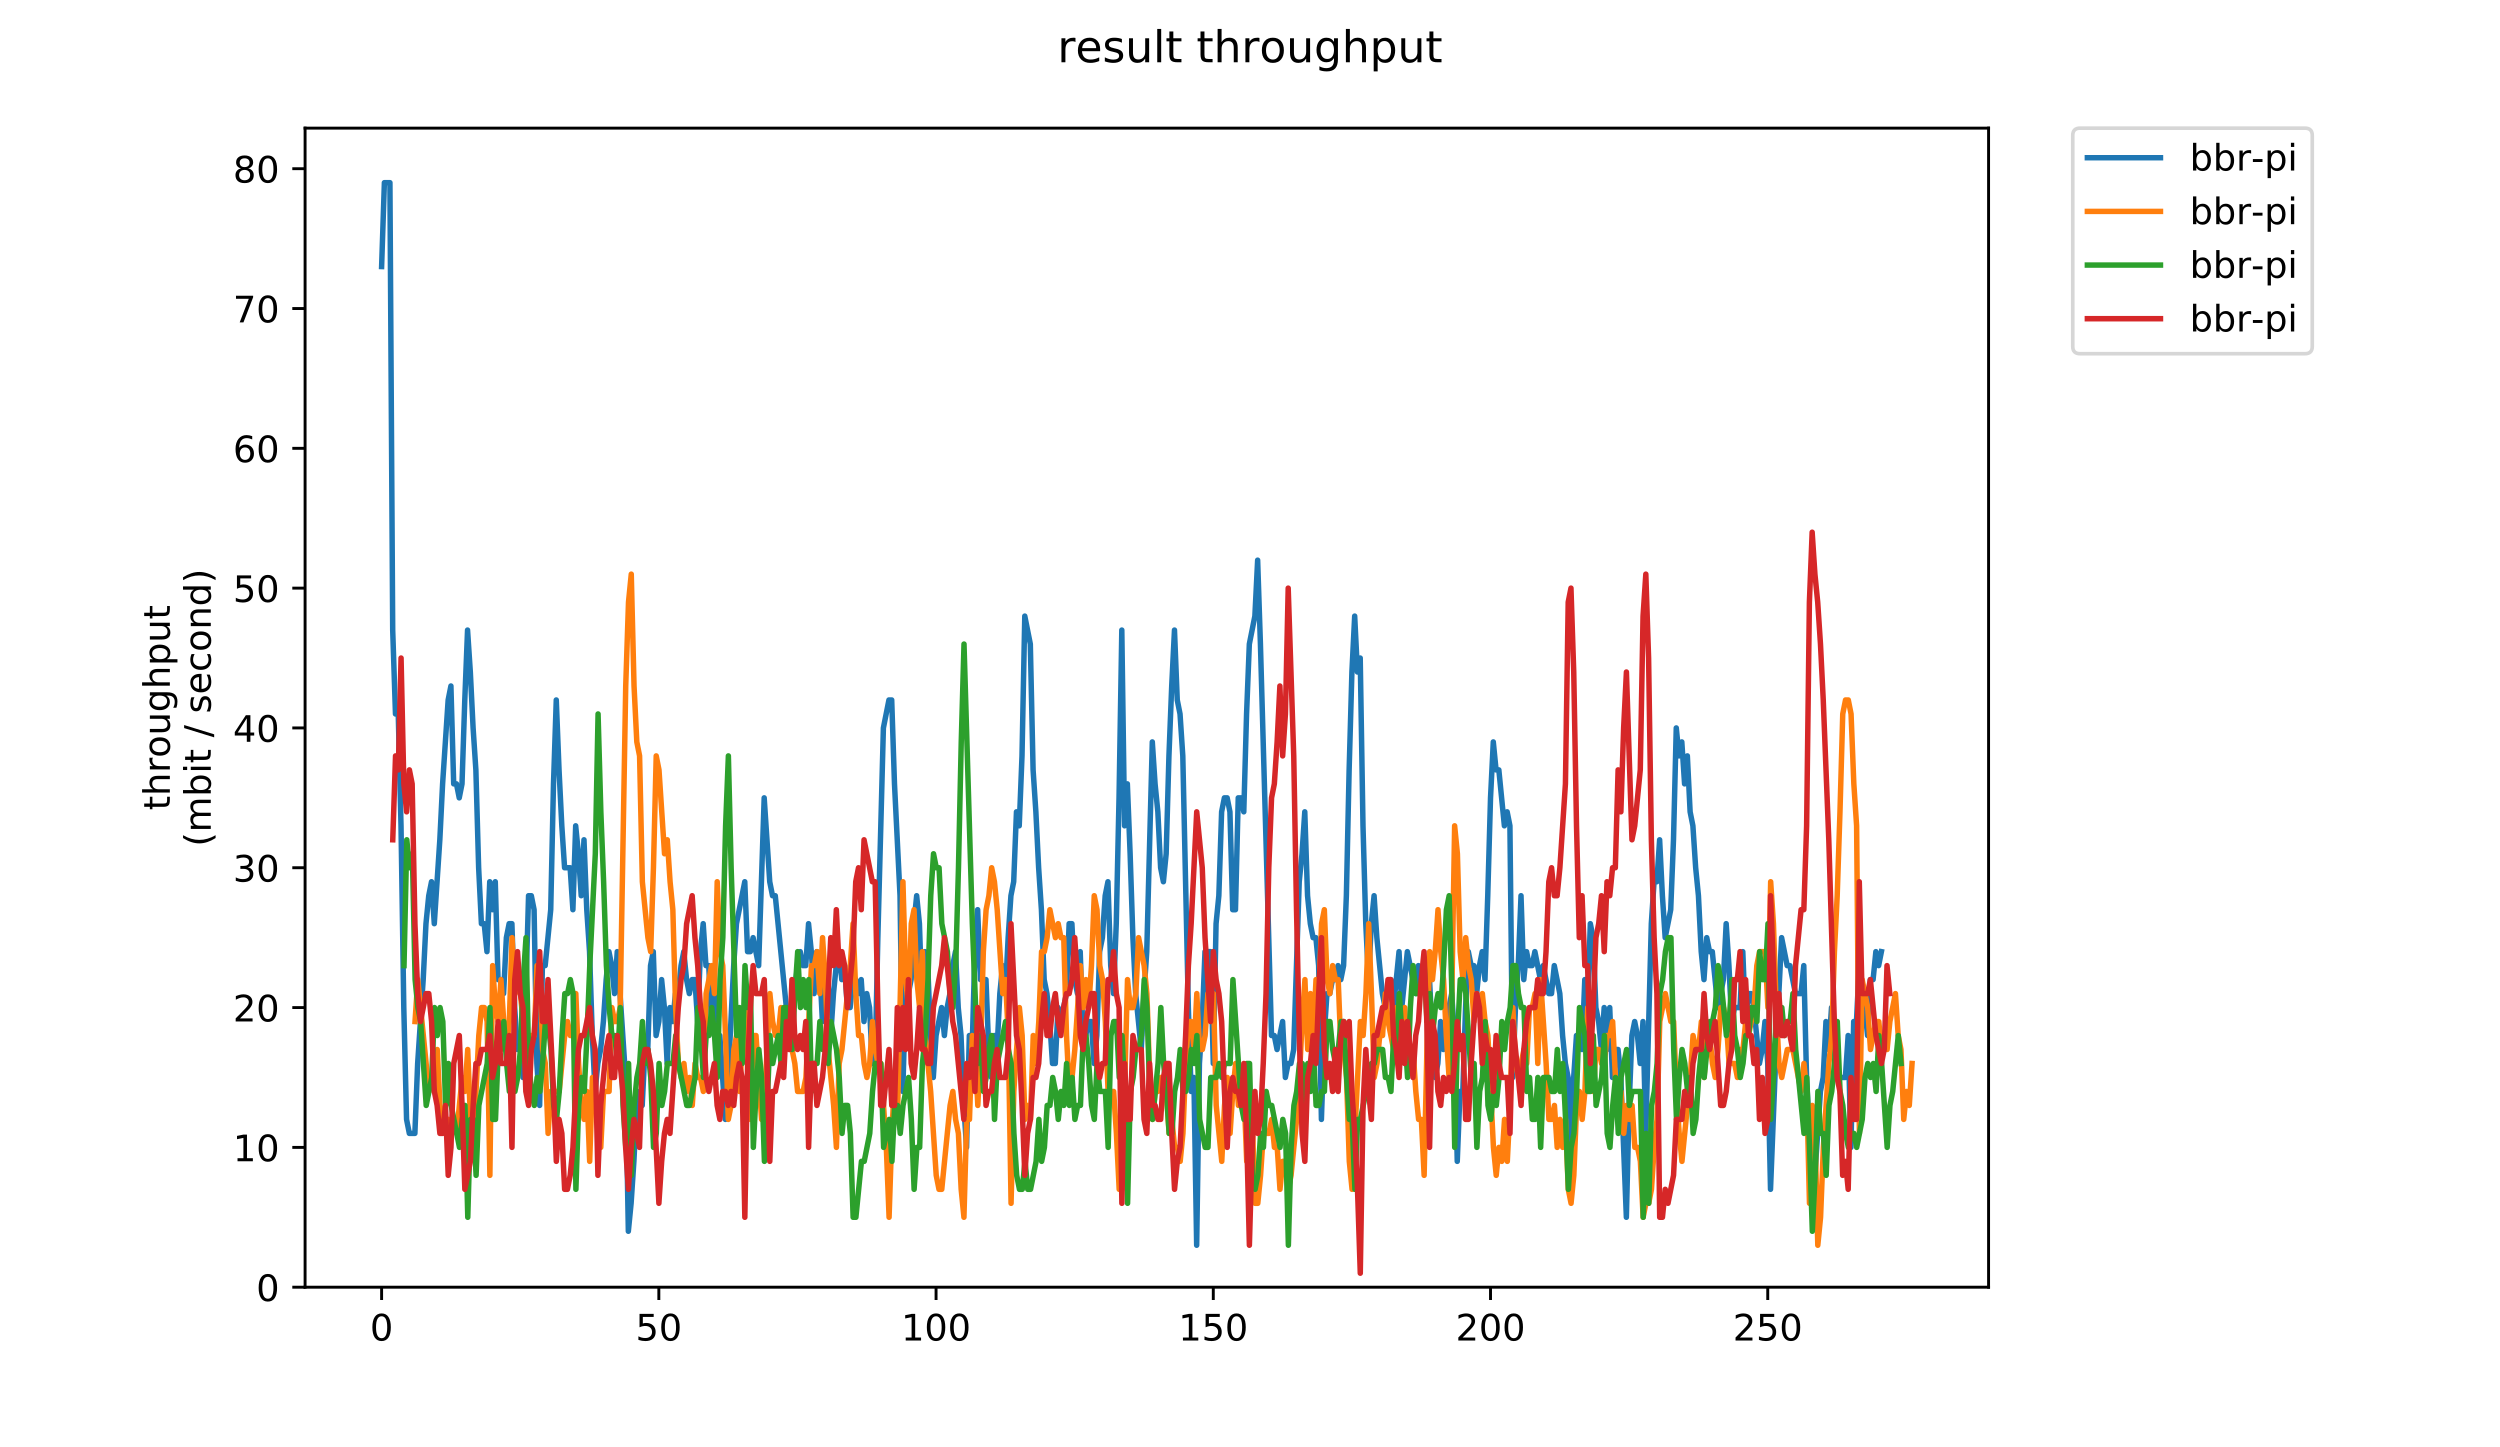 <?xml version="1.0" encoding="utf-8" standalone="no"?>
<!DOCTYPE svg PUBLIC "-//W3C//DTD SVG 1.1//EN"
  "http://www.w3.org/Graphics/SVG/1.1/DTD/svg11.dtd">
<!-- Created with matplotlib (https://matplotlib.org/) -->
<svg height="396pt" version="1.1" viewBox="0 0 684 396" width="684pt" xmlns="http://www.w3.org/2000/svg" xmlns:xlink="http://www.w3.org/1999/xlink">
 <defs>
  <style type="text/css">
*{stroke-linecap:butt;stroke-linejoin:round;}
  </style>
 </defs>
 <g id="figure_1">
  <g id="patch_1">
   <path d="M 0 396 
L 684 396 
L 684 0 
L 0 0 
z
" style="fill:#ffffff;"/>
  </g>
  <g id="axes_1">
   <g id="patch_2">
    <path d="M 83.472 352.174 
L 544.074 352.174 
L 544.074 35.062 
L 83.472 35.062 
z
" style="fill:#ffffff;"/>
   </g>
   <g id="matplotlib.axis_1">
    <g id="xtick_1">
     <g id="line2d_1">
      <defs>
       <path d="M 0 0 
L 0 3.5 
" id="m4be0ad7bbc" style="stroke:#000000;stroke-width:0.8;"/>
      </defs>
      <g>
       <use style="stroke:#000000;stroke-width:0.8;" x="104.409" xlink:href="#m4be0ad7bbc" y="352.174"/>
      </g>
     </g>
     <g id="text_1">
      <!-- 0 -->
      <defs>
       <path d="M 31.781 66.406 
Q 24.172 66.406 20.328 58.906 
Q 16.5 51.422 16.5 36.375 
Q 16.5 21.391 20.328 13.891 
Q 24.172 6.391 31.781 6.391 
Q 39.453 6.391 43.281 13.891 
Q 47.125 21.391 47.125 36.375 
Q 47.125 51.422 43.281 58.906 
Q 39.453 66.406 31.781 66.406 
z
M 31.781 74.219 
Q 44.047 74.219 50.516 64.516 
Q 56.984 54.828 56.984 36.375 
Q 56.984 17.969 50.516 8.266 
Q 44.047 -1.422 31.781 -1.422 
Q 19.531 -1.422 13.062 8.266 
Q 6.594 17.969 6.594 36.375 
Q 6.594 54.828 13.062 64.516 
Q 19.531 74.219 31.781 74.219 
z
" id="DejaVuSans-48"/>
      </defs>
      <g transform="translate(101.228 366.773)scale(0.1 -0.1)">
       <use xlink:href="#DejaVuSans-48"/>
      </g>
     </g>
    </g>
    <g id="xtick_2">
     <g id="line2d_2">
      <g>
       <use style="stroke:#000000;stroke-width:0.8;" x="180.258" xlink:href="#m4be0ad7bbc" y="352.174"/>
      </g>
     </g>
     <g id="text_2">
      <!-- 50 -->
      <defs>
       <path d="M 10.797 72.906 
L 49.516 72.906 
L 49.516 64.594 
L 19.828 64.594 
L 19.828 46.734 
Q 21.969 47.469 24.109 47.828 
Q 26.266 48.188 28.422 48.188 
Q 40.625 48.188 47.75 41.5 
Q 54.891 34.812 54.891 23.391 
Q 54.891 11.625 47.562 5.094 
Q 40.234 -1.422 26.906 -1.422 
Q 22.312 -1.422 17.547 -0.641 
Q 12.797 0.141 7.719 1.703 
L 7.719 11.625 
Q 12.109 9.234 16.797 8.062 
Q 21.484 6.891 26.703 6.891 
Q 35.156 6.891 40.078 11.328 
Q 45.016 15.766 45.016 23.391 
Q 45.016 31 40.078 35.438 
Q 35.156 39.891 26.703 39.891 
Q 22.75 39.891 18.812 39.016 
Q 14.891 38.141 10.797 36.281 
z
" id="DejaVuSans-53"/>
      </defs>
      <g transform="translate(173.896 366.773)scale(0.1 -0.1)">
       <use xlink:href="#DejaVuSans-53"/>
       <use x="63.623" xlink:href="#DejaVuSans-48"/>
      </g>
     </g>
    </g>
    <g id="xtick_3">
     <g id="line2d_3">
      <g>
       <use style="stroke:#000000;stroke-width:0.8;" x="256.107" xlink:href="#m4be0ad7bbc" y="352.174"/>
      </g>
     </g>
     <g id="text_3">
      <!-- 100 -->
      <defs>
       <path d="M 12.406 8.297 
L 28.516 8.297 
L 28.516 63.922 
L 10.984 60.406 
L 10.984 69.391 
L 28.422 72.906 
L 38.281 72.906 
L 38.281 8.297 
L 54.391 8.297 
L 54.391 0 
L 12.406 0 
z
" id="DejaVuSans-49"/>
      </defs>
      <g transform="translate(246.563 366.773)scale(0.1 -0.1)">
       <use xlink:href="#DejaVuSans-49"/>
       <use x="63.623" xlink:href="#DejaVuSans-48"/>
       <use x="127.246" xlink:href="#DejaVuSans-48"/>
      </g>
     </g>
    </g>
    <g id="xtick_4">
     <g id="line2d_4">
      <g>
       <use style="stroke:#000000;stroke-width:0.8;" x="331.956" xlink:href="#m4be0ad7bbc" y="352.174"/>
      </g>
     </g>
     <g id="text_4">
      <!-- 150 -->
      <g transform="translate(322.413 366.773)scale(0.1 -0.1)">
       <use xlink:href="#DejaVuSans-49"/>
       <use x="63.623" xlink:href="#DejaVuSans-53"/>
       <use x="127.246" xlink:href="#DejaVuSans-48"/>
      </g>
     </g>
    </g>
    <g id="xtick_5">
     <g id="line2d_5">
      <g>
       <use style="stroke:#000000;stroke-width:0.8;" x="407.806" xlink:href="#m4be0ad7bbc" y="352.174"/>
      </g>
     </g>
     <g id="text_5">
      <!-- 200 -->
      <defs>
       <path d="M 19.188 8.297 
L 53.609 8.297 
L 53.609 0 
L 7.328 0 
L 7.328 8.297 
Q 12.938 14.109 22.625 23.891 
Q 32.328 33.688 34.812 36.531 
Q 39.547 41.844 41.422 45.531 
Q 43.312 49.219 43.312 52.781 
Q 43.312 58.594 39.234 62.25 
Q 35.156 65.922 28.609 65.922 
Q 23.969 65.922 18.812 64.312 
Q 13.672 62.703 7.812 59.422 
L 7.812 69.391 
Q 13.766 71.781 18.938 73 
Q 24.125 74.219 28.422 74.219 
Q 39.75 74.219 46.484 68.547 
Q 53.219 62.891 53.219 53.422 
Q 53.219 48.922 51.531 44.891 
Q 49.859 40.875 45.406 35.406 
Q 44.188 33.984 37.641 27.219 
Q 31.109 20.453 19.188 8.297 
z
" id="DejaVuSans-50"/>
      </defs>
      <g transform="translate(398.262 366.773)scale(0.1 -0.1)">
       <use xlink:href="#DejaVuSans-50"/>
       <use x="63.623" xlink:href="#DejaVuSans-48"/>
       <use x="127.246" xlink:href="#DejaVuSans-48"/>
      </g>
     </g>
    </g>
    <g id="xtick_6">
     <g id="line2d_6">
      <g>
       <use style="stroke:#000000;stroke-width:0.8;" x="483.655" xlink:href="#m4be0ad7bbc" y="352.174"/>
      </g>
     </g>
     <g id="text_6">
      <!-- 250 -->
      <g transform="translate(474.111 366.773)scale(0.1 -0.1)">
       <use xlink:href="#DejaVuSans-50"/>
       <use x="63.623" xlink:href="#DejaVuSans-53"/>
       <use x="127.246" xlink:href="#DejaVuSans-48"/>
      </g>
     </g>
    </g>
   </g>
   <g id="matplotlib.axis_2">
    <g id="ytick_1">
     <g id="line2d_7">
      <defs>
       <path d="M 0 0 
L -3.5 0 
" id="m41b77a0033" style="stroke:#000000;stroke-width:0.8;"/>
      </defs>
      <g>
       <use style="stroke:#000000;stroke-width:0.8;" x="83.472" xlink:href="#m41b77a0033" y="352.174"/>
      </g>
     </g>
     <g id="text_7">
      <!-- 0 -->
      <g transform="translate(70.11 355.973)scale(0.1 -0.1)">
       <use xlink:href="#DejaVuSans-48"/>
      </g>
     </g>
    </g>
    <g id="ytick_2">
     <g id="line2d_8">
      <g>
       <use style="stroke:#000000;stroke-width:0.8;" x="83.472" xlink:href="#m41b77a0033" y="313.922"/>
      </g>
     </g>
     <g id="text_8">
      <!-- 10 -->
      <g transform="translate(63.747 317.721)scale(0.1 -0.1)">
       <use xlink:href="#DejaVuSans-49"/>
       <use x="63.623" xlink:href="#DejaVuSans-48"/>
      </g>
     </g>
    </g>
    <g id="ytick_3">
     <g id="line2d_9">
      <g>
       <use style="stroke:#000000;stroke-width:0.8;" x="83.472" xlink:href="#m41b77a0033" y="275.67"/>
      </g>
     </g>
     <g id="text_9">
      <!-- 20 -->
      <g transform="translate(63.747 279.469)scale(0.1 -0.1)">
       <use xlink:href="#DejaVuSans-50"/>
       <use x="63.623" xlink:href="#DejaVuSans-48"/>
      </g>
     </g>
    </g>
    <g id="ytick_4">
     <g id="line2d_10">
      <g>
       <use style="stroke:#000000;stroke-width:0.8;" x="83.472" xlink:href="#m41b77a0033" y="237.417"/>
      </g>
     </g>
     <g id="text_10">
      <!-- 30 -->
      <defs>
       <path d="M 40.578 39.312 
Q 47.656 37.797 51.625 33 
Q 55.609 28.219 55.609 21.188 
Q 55.609 10.406 48.188 4.484 
Q 40.766 -1.422 27.094 -1.422 
Q 22.516 -1.422 17.656 -0.516 
Q 12.797 0.391 7.625 2.203 
L 7.625 11.719 
Q 11.719 9.328 16.594 8.109 
Q 21.484 6.891 26.812 6.891 
Q 36.078 6.891 40.938 10.547 
Q 45.797 14.203 45.797 21.188 
Q 45.797 27.641 41.281 31.266 
Q 36.766 34.906 28.719 34.906 
L 20.219 34.906 
L 20.219 43.016 
L 29.109 43.016 
Q 36.375 43.016 40.234 45.922 
Q 44.094 48.828 44.094 54.297 
Q 44.094 59.906 40.109 62.906 
Q 36.141 65.922 28.719 65.922 
Q 24.656 65.922 20.016 65.031 
Q 15.375 64.156 9.812 62.312 
L 9.812 71.094 
Q 15.438 72.656 20.344 73.438 
Q 25.25 74.219 29.594 74.219 
Q 40.828 74.219 47.359 69.109 
Q 53.906 64.016 53.906 55.328 
Q 53.906 49.266 50.438 45.094 
Q 46.969 40.922 40.578 39.312 
z
" id="DejaVuSans-51"/>
      </defs>
      <g transform="translate(63.747 241.216)scale(0.1 -0.1)">
       <use xlink:href="#DejaVuSans-51"/>
       <use x="63.623" xlink:href="#DejaVuSans-48"/>
      </g>
     </g>
    </g>
    <g id="ytick_5">
     <g id="line2d_11">
      <g>
       <use style="stroke:#000000;stroke-width:0.8;" x="83.472" xlink:href="#m41b77a0033" y="199.165"/>
      </g>
     </g>
     <g id="text_11">
      <!-- 40 -->
      <defs>
       <path d="M 37.797 64.312 
L 12.891 25.391 
L 37.797 25.391 
z
M 35.203 72.906 
L 47.609 72.906 
L 47.609 25.391 
L 58.016 25.391 
L 58.016 17.188 
L 47.609 17.188 
L 47.609 0 
L 37.797 0 
L 37.797 17.188 
L 4.891 17.188 
L 4.891 26.703 
z
" id="DejaVuSans-52"/>
      </defs>
      <g transform="translate(63.747 202.964)scale(0.1 -0.1)">
       <use xlink:href="#DejaVuSans-52"/>
       <use x="63.623" xlink:href="#DejaVuSans-48"/>
      </g>
     </g>
    </g>
    <g id="ytick_6">
     <g id="line2d_12">
      <g>
       <use style="stroke:#000000;stroke-width:0.8;" x="83.472" xlink:href="#m41b77a0033" y="160.913"/>
      </g>
     </g>
     <g id="text_12">
      <!-- 50 -->
      <g transform="translate(63.747 164.712)scale(0.1 -0.1)">
       <use xlink:href="#DejaVuSans-53"/>
       <use x="63.623" xlink:href="#DejaVuSans-48"/>
      </g>
     </g>
    </g>
    <g id="ytick_7">
     <g id="line2d_13">
      <g>
       <use style="stroke:#000000;stroke-width:0.8;" x="83.472" xlink:href="#m41b77a0033" y="122.66"/>
      </g>
     </g>
     <g id="text_13">
      <!-- 60 -->
      <defs>
       <path d="M 33.016 40.375 
Q 26.375 40.375 22.484 35.828 
Q 18.609 31.297 18.609 23.391 
Q 18.609 15.531 22.484 10.953 
Q 26.375 6.391 33.016 6.391 
Q 39.656 6.391 43.531 10.953 
Q 47.406 15.531 47.406 23.391 
Q 47.406 31.297 43.531 35.828 
Q 39.656 40.375 33.016 40.375 
z
M 52.594 71.297 
L 52.594 62.312 
Q 48.875 64.062 45.094 64.984 
Q 41.312 65.922 37.594 65.922 
Q 27.828 65.922 22.672 59.328 
Q 17.531 52.734 16.797 39.406 
Q 19.672 43.656 24.016 45.922 
Q 28.375 48.188 33.594 48.188 
Q 44.578 48.188 50.953 41.516 
Q 57.328 34.859 57.328 23.391 
Q 57.328 12.156 50.688 5.359 
Q 44.047 -1.422 33.016 -1.422 
Q 20.359 -1.422 13.672 8.266 
Q 6.984 17.969 6.984 36.375 
Q 6.984 53.656 15.188 63.938 
Q 23.391 74.219 37.203 74.219 
Q 40.922 74.219 44.703 73.484 
Q 48.484 72.75 52.594 71.297 
z
" id="DejaVuSans-54"/>
      </defs>
      <g transform="translate(63.747 126.46)scale(0.1 -0.1)">
       <use xlink:href="#DejaVuSans-54"/>
       <use x="63.623" xlink:href="#DejaVuSans-48"/>
      </g>
     </g>
    </g>
    <g id="ytick_8">
     <g id="line2d_14">
      <g>
       <use style="stroke:#000000;stroke-width:0.8;" x="83.472" xlink:href="#m41b77a0033" y="84.408"/>
      </g>
     </g>
     <g id="text_14">
      <!-- 70 -->
      <defs>
       <path d="M 8.203 72.906 
L 55.078 72.906 
L 55.078 68.703 
L 28.609 0 
L 18.312 0 
L 43.219 64.594 
L 8.203 64.594 
z
" id="DejaVuSans-55"/>
      </defs>
      <g transform="translate(63.747 88.207)scale(0.1 -0.1)">
       <use xlink:href="#DejaVuSans-55"/>
       <use x="63.623" xlink:href="#DejaVuSans-48"/>
      </g>
     </g>
    </g>
    <g id="ytick_9">
     <g id="line2d_15">
      <g>
       <use style="stroke:#000000;stroke-width:0.8;" x="83.472" xlink:href="#m41b77a0033" y="46.156"/>
      </g>
     </g>
     <g id="text_15">
      <!-- 80 -->
      <defs>
       <path d="M 31.781 34.625 
Q 24.75 34.625 20.719 30.859 
Q 16.703 27.094 16.703 20.516 
Q 16.703 13.922 20.719 10.156 
Q 24.75 6.391 31.781 6.391 
Q 38.812 6.391 42.859 10.172 
Q 46.922 13.969 46.922 20.516 
Q 46.922 27.094 42.891 30.859 
Q 38.875 34.625 31.781 34.625 
z
M 21.922 38.812 
Q 15.578 40.375 12.031 44.719 
Q 8.5 49.078 8.5 55.328 
Q 8.5 64.062 14.719 69.141 
Q 20.953 74.219 31.781 74.219 
Q 42.672 74.219 48.875 69.141 
Q 55.078 64.062 55.078 55.328 
Q 55.078 49.078 51.531 44.719 
Q 48 40.375 41.703 38.812 
Q 48.828 37.156 52.797 32.312 
Q 56.781 27.484 56.781 20.516 
Q 56.781 9.906 50.312 4.234 
Q 43.844 -1.422 31.781 -1.422 
Q 19.734 -1.422 13.25 4.234 
Q 6.781 9.906 6.781 20.516 
Q 6.781 27.484 10.781 32.312 
Q 14.797 37.156 21.922 38.812 
z
M 18.312 54.391 
Q 18.312 48.734 21.844 45.562 
Q 25.391 42.391 31.781 42.391 
Q 38.141 42.391 41.719 45.562 
Q 45.312 48.734 45.312 54.391 
Q 45.312 60.062 41.719 63.234 
Q 38.141 66.406 31.781 66.406 
Q 25.391 66.406 21.844 63.234 
Q 18.312 60.062 18.312 54.391 
z
" id="DejaVuSans-56"/>
      </defs>
      <g transform="translate(63.747 49.955)scale(0.1 -0.1)">
       <use xlink:href="#DejaVuSans-56"/>
       <use x="63.623" xlink:href="#DejaVuSans-48"/>
      </g>
     </g>
    </g>
    <g id="text_16">
     <!-- throughput -->
     <defs>
      <path d="M 18.312 70.219 
L 18.312 54.688 
L 36.812 54.688 
L 36.812 47.703 
L 18.312 47.703 
L 18.312 18.016 
Q 18.312 11.328 20.141 9.422 
Q 21.969 7.516 27.594 7.516 
L 36.812 7.516 
L 36.812 0 
L 27.594 0 
Q 17.188 0 13.234 3.875 
Q 9.281 7.766 9.281 18.016 
L 9.281 47.703 
L 2.688 47.703 
L 2.688 54.688 
L 9.281 54.688 
L 9.281 70.219 
z
" id="DejaVuSans-116"/>
      <path d="M 54.891 33.016 
L 54.891 0 
L 45.906 0 
L 45.906 32.719 
Q 45.906 40.484 42.875 44.328 
Q 39.844 48.188 33.797 48.188 
Q 26.516 48.188 22.312 43.547 
Q 18.109 38.922 18.109 30.906 
L 18.109 0 
L 9.078 0 
L 9.078 75.984 
L 18.109 75.984 
L 18.109 46.188 
Q 21.344 51.125 25.703 53.562 
Q 30.078 56 35.797 56 
Q 45.219 56 50.047 50.172 
Q 54.891 44.344 54.891 33.016 
z
" id="DejaVuSans-104"/>
      <path d="M 41.109 46.297 
Q 39.594 47.172 37.812 47.578 
Q 36.031 48 33.891 48 
Q 26.266 48 22.188 43.047 
Q 18.109 38.094 18.109 28.812 
L 18.109 0 
L 9.078 0 
L 9.078 54.688 
L 18.109 54.688 
L 18.109 46.188 
Q 20.953 51.172 25.484 53.578 
Q 30.031 56 36.531 56 
Q 37.453 56 38.578 55.875 
Q 39.703 55.766 41.062 55.516 
z
" id="DejaVuSans-114"/>
      <path d="M 30.609 48.391 
Q 23.391 48.391 19.188 42.75 
Q 14.984 37.109 14.984 27.297 
Q 14.984 17.484 19.156 11.844 
Q 23.344 6.203 30.609 6.203 
Q 37.797 6.203 41.984 11.859 
Q 46.188 17.531 46.188 27.297 
Q 46.188 37.016 41.984 42.703 
Q 37.797 48.391 30.609 48.391 
z
M 30.609 56 
Q 42.328 56 49.016 48.375 
Q 55.719 40.766 55.719 27.297 
Q 55.719 13.875 49.016 6.219 
Q 42.328 -1.422 30.609 -1.422 
Q 18.844 -1.422 12.172 6.219 
Q 5.516 13.875 5.516 27.297 
Q 5.516 40.766 12.172 48.375 
Q 18.844 56 30.609 56 
z
" id="DejaVuSans-111"/>
      <path d="M 8.5 21.578 
L 8.5 54.688 
L 17.484 54.688 
L 17.484 21.922 
Q 17.484 14.156 20.5 10.266 
Q 23.531 6.391 29.594 6.391 
Q 36.859 6.391 41.078 11.031 
Q 45.312 15.672 45.312 23.688 
L 45.312 54.688 
L 54.297 54.688 
L 54.297 0 
L 45.312 0 
L 45.312 8.406 
Q 42.047 3.422 37.719 1 
Q 33.406 -1.422 27.688 -1.422 
Q 18.266 -1.422 13.375 4.438 
Q 8.5 10.297 8.5 21.578 
z
M 31.109 56 
z
" id="DejaVuSans-117"/>
      <path d="M 45.406 27.984 
Q 45.406 37.75 41.375 43.109 
Q 37.359 48.484 30.078 48.484 
Q 22.859 48.484 18.828 43.109 
Q 14.797 37.75 14.797 27.984 
Q 14.797 18.266 18.828 12.891 
Q 22.859 7.516 30.078 7.516 
Q 37.359 7.516 41.375 12.891 
Q 45.406 18.266 45.406 27.984 
z
M 54.391 6.781 
Q 54.391 -7.172 48.188 -13.984 
Q 42 -20.797 29.203 -20.797 
Q 24.469 -20.797 20.266 -20.094 
Q 16.062 -19.391 12.109 -17.922 
L 12.109 -9.188 
Q 16.062 -11.328 19.922 -12.344 
Q 23.781 -13.375 27.781 -13.375 
Q 36.625 -13.375 41.016 -8.766 
Q 45.406 -4.156 45.406 5.172 
L 45.406 9.625 
Q 42.625 4.781 38.281 2.391 
Q 33.938 0 27.875 0 
Q 17.828 0 11.672 7.656 
Q 5.516 15.328 5.516 27.984 
Q 5.516 40.672 11.672 48.328 
Q 17.828 56 27.875 56 
Q 33.938 56 38.281 53.609 
Q 42.625 51.219 45.406 46.391 
L 45.406 54.688 
L 54.391 54.688 
z
" id="DejaVuSans-103"/>
      <path d="M 18.109 8.203 
L 18.109 -20.797 
L 9.078 -20.797 
L 9.078 54.688 
L 18.109 54.688 
L 18.109 46.391 
Q 20.953 51.266 25.266 53.625 
Q 29.594 56 35.594 56 
Q 45.562 56 51.781 48.094 
Q 58.016 40.188 58.016 27.297 
Q 58.016 14.406 51.781 6.484 
Q 45.562 -1.422 35.594 -1.422 
Q 29.594 -1.422 25.266 0.953 
Q 20.953 3.328 18.109 8.203 
z
M 48.688 27.297 
Q 48.688 37.203 44.609 42.844 
Q 40.531 48.484 33.406 48.484 
Q 26.266 48.484 22.188 42.844 
Q 18.109 37.203 18.109 27.297 
Q 18.109 17.391 22.188 11.75 
Q 26.266 6.109 33.406 6.109 
Q 40.531 6.109 44.609 11.75 
Q 48.688 17.391 48.688 27.297 
z
" id="DejaVuSans-112"/>
     </defs>
     <g transform="translate(46.47 221.675)rotate(-90)scale(0.1 -0.1)">
      <use xlink:href="#DejaVuSans-116"/>
      <use x="39.209" xlink:href="#DejaVuSans-104"/>
      <use x="102.588" xlink:href="#DejaVuSans-114"/>
      <use x="143.67" xlink:href="#DejaVuSans-111"/>
      <use x="204.852" xlink:href="#DejaVuSans-117"/>
      <use x="268.23" xlink:href="#DejaVuSans-103"/>
      <use x="331.707" xlink:href="#DejaVuSans-104"/>
      <use x="395.086" xlink:href="#DejaVuSans-112"/>
      <use x="458.562" xlink:href="#DejaVuSans-117"/>
      <use x="521.941" xlink:href="#DejaVuSans-116"/>
     </g>
     <!-- (mbit / second) -->
     <defs>
      <path d="M 31 75.875 
Q 24.469 64.656 21.281 53.656 
Q 18.109 42.672 18.109 31.391 
Q 18.109 20.125 21.312 9.062 
Q 24.516 -2 31 -13.188 
L 23.188 -13.188 
Q 15.875 -1.703 12.234 9.375 
Q 8.594 20.453 8.594 31.391 
Q 8.594 42.281 12.203 53.312 
Q 15.828 64.359 23.188 75.875 
z
" id="DejaVuSans-40"/>
      <path d="M 52 44.188 
Q 55.375 50.25 60.062 53.125 
Q 64.75 56 71.094 56 
Q 79.641 56 84.281 50.016 
Q 88.922 44.047 88.922 33.016 
L 88.922 0 
L 79.891 0 
L 79.891 32.719 
Q 79.891 40.578 77.094 44.375 
Q 74.312 48.188 68.609 48.188 
Q 61.625 48.188 57.562 43.547 
Q 53.516 38.922 53.516 30.906 
L 53.516 0 
L 44.484 0 
L 44.484 32.719 
Q 44.484 40.625 41.703 44.406 
Q 38.922 48.188 33.109 48.188 
Q 26.219 48.188 22.156 43.531 
Q 18.109 38.875 18.109 30.906 
L 18.109 0 
L 9.078 0 
L 9.078 54.688 
L 18.109 54.688 
L 18.109 46.188 
Q 21.188 51.219 25.484 53.609 
Q 29.781 56 35.688 56 
Q 41.656 56 45.828 52.969 
Q 50 49.953 52 44.188 
z
" id="DejaVuSans-109"/>
      <path d="M 48.688 27.297 
Q 48.688 37.203 44.609 42.844 
Q 40.531 48.484 33.406 48.484 
Q 26.266 48.484 22.188 42.844 
Q 18.109 37.203 18.109 27.297 
Q 18.109 17.391 22.188 11.75 
Q 26.266 6.109 33.406 6.109 
Q 40.531 6.109 44.609 11.75 
Q 48.688 17.391 48.688 27.297 
z
M 18.109 46.391 
Q 20.953 51.266 25.266 53.625 
Q 29.594 56 35.594 56 
Q 45.562 56 51.781 48.094 
Q 58.016 40.188 58.016 27.297 
Q 58.016 14.406 51.781 6.484 
Q 45.562 -1.422 35.594 -1.422 
Q 29.594 -1.422 25.266 0.953 
Q 20.953 3.328 18.109 8.203 
L 18.109 0 
L 9.078 0 
L 9.078 75.984 
L 18.109 75.984 
z
" id="DejaVuSans-98"/>
      <path d="M 9.422 54.688 
L 18.406 54.688 
L 18.406 0 
L 9.422 0 
z
M 9.422 75.984 
L 18.406 75.984 
L 18.406 64.594 
L 9.422 64.594 
z
" id="DejaVuSans-105"/>
      <path id="DejaVuSans-32"/>
      <path d="M 25.391 72.906 
L 33.688 72.906 
L 8.297 -9.281 
L 0 -9.281 
z
" id="DejaVuSans-47"/>
      <path d="M 44.281 53.078 
L 44.281 44.578 
Q 40.484 46.531 36.375 47.5 
Q 32.281 48.484 27.875 48.484 
Q 21.188 48.484 17.844 46.438 
Q 14.5 44.391 14.5 40.281 
Q 14.5 37.156 16.891 35.375 
Q 19.281 33.594 26.516 31.984 
L 29.594 31.297 
Q 39.156 29.25 43.188 25.516 
Q 47.219 21.781 47.219 15.094 
Q 47.219 7.469 41.188 3.016 
Q 35.156 -1.422 24.609 -1.422 
Q 20.219 -1.422 15.453 -0.562 
Q 10.688 0.297 5.422 2 
L 5.422 11.281 
Q 10.406 8.688 15.234 7.391 
Q 20.062 6.109 24.812 6.109 
Q 31.156 6.109 34.562 8.281 
Q 37.984 10.453 37.984 14.406 
Q 37.984 18.062 35.516 20.016 
Q 33.062 21.969 24.703 23.781 
L 21.578 24.516 
Q 13.234 26.266 9.516 29.906 
Q 5.812 33.547 5.812 39.891 
Q 5.812 47.609 11.281 51.797 
Q 16.75 56 26.812 56 
Q 31.781 56 36.172 55.266 
Q 40.578 54.547 44.281 53.078 
z
" id="DejaVuSans-115"/>
      <path d="M 56.203 29.594 
L 56.203 25.203 
L 14.891 25.203 
Q 15.484 15.922 20.484 11.062 
Q 25.484 6.203 34.422 6.203 
Q 39.594 6.203 44.453 7.469 
Q 49.312 8.734 54.109 11.281 
L 54.109 2.781 
Q 49.266 0.734 44.188 -0.344 
Q 39.109 -1.422 33.891 -1.422 
Q 20.797 -1.422 13.156 6.188 
Q 5.516 13.812 5.516 26.812 
Q 5.516 40.234 12.766 48.109 
Q 20.016 56 32.328 56 
Q 43.359 56 49.781 48.891 
Q 56.203 41.797 56.203 29.594 
z
M 47.219 32.234 
Q 47.125 39.594 43.094 43.984 
Q 39.062 48.391 32.422 48.391 
Q 24.906 48.391 20.391 44.141 
Q 15.875 39.891 15.188 32.172 
z
" id="DejaVuSans-101"/>
      <path d="M 48.781 52.594 
L 48.781 44.188 
Q 44.969 46.297 41.141 47.344 
Q 37.312 48.391 33.406 48.391 
Q 24.656 48.391 19.812 42.844 
Q 14.984 37.312 14.984 27.297 
Q 14.984 17.281 19.812 11.734 
Q 24.656 6.203 33.406 6.203 
Q 37.312 6.203 41.141 7.25 
Q 44.969 8.297 48.781 10.406 
L 48.781 2.094 
Q 45.016 0.344 40.984 -0.531 
Q 36.969 -1.422 32.422 -1.422 
Q 20.062 -1.422 12.781 6.344 
Q 5.516 14.109 5.516 27.297 
Q 5.516 40.672 12.859 48.328 
Q 20.219 56 33.016 56 
Q 37.156 56 41.109 55.141 
Q 45.062 54.297 48.781 52.594 
z
" id="DejaVuSans-99"/>
      <path d="M 54.891 33.016 
L 54.891 0 
L 45.906 0 
L 45.906 32.719 
Q 45.906 40.484 42.875 44.328 
Q 39.844 48.188 33.797 48.188 
Q 26.516 48.188 22.312 43.547 
Q 18.109 38.922 18.109 30.906 
L 18.109 0 
L 9.078 0 
L 9.078 54.688 
L 18.109 54.688 
L 18.109 46.188 
Q 21.344 51.125 25.703 53.562 
Q 30.078 56 35.797 56 
Q 45.219 56 50.047 50.172 
Q 54.891 44.344 54.891 33.016 
z
" id="DejaVuSans-110"/>
      <path d="M 45.406 46.391 
L 45.406 75.984 
L 54.391 75.984 
L 54.391 0 
L 45.406 0 
L 45.406 8.203 
Q 42.578 3.328 38.25 0.953 
Q 33.938 -1.422 27.875 -1.422 
Q 17.969 -1.422 11.734 6.484 
Q 5.516 14.406 5.516 27.297 
Q 5.516 40.188 11.734 48.094 
Q 17.969 56 27.875 56 
Q 33.938 56 38.25 53.625 
Q 42.578 51.266 45.406 46.391 
z
M 14.797 27.297 
Q 14.797 17.391 18.875 11.75 
Q 22.953 6.109 30.078 6.109 
Q 37.203 6.109 41.297 11.75 
Q 45.406 17.391 45.406 27.297 
Q 45.406 37.203 41.297 42.844 
Q 37.203 48.484 30.078 48.484 
Q 22.953 48.484 18.875 42.844 
Q 14.797 37.203 14.797 27.297 
z
" id="DejaVuSans-100"/>
      <path d="M 8.016 75.875 
L 15.828 75.875 
Q 23.141 64.359 26.781 53.312 
Q 30.422 42.281 30.422 31.391 
Q 30.422 20.453 26.781 9.375 
Q 23.141 -1.703 15.828 -13.188 
L 8.016 -13.188 
Q 14.5 -2 17.703 9.062 
Q 20.906 20.125 20.906 31.391 
Q 20.906 42.672 17.703 53.656 
Q 14.5 64.656 8.016 75.875 
z
" id="DejaVuSans-41"/>
     </defs>
     <g transform="translate(57.668 231.609)rotate(-90)scale(0.1 -0.1)">
      <use xlink:href="#DejaVuSans-40"/>
      <use x="39.014" xlink:href="#DejaVuSans-109"/>
      <use x="136.426" xlink:href="#DejaVuSans-98"/>
      <use x="199.902" xlink:href="#DejaVuSans-105"/>
      <use x="227.686" xlink:href="#DejaVuSans-116"/>
      <use x="266.895" xlink:href="#DejaVuSans-32"/>
      <use x="298.682" xlink:href="#DejaVuSans-47"/>
      <use x="332.373" xlink:href="#DejaVuSans-32"/>
      <use x="364.16" xlink:href="#DejaVuSans-115"/>
      <use x="416.26" xlink:href="#DejaVuSans-101"/>
      <use x="477.783" xlink:href="#DejaVuSans-99"/>
      <use x="532.764" xlink:href="#DejaVuSans-111"/>
      <use x="593.945" xlink:href="#DejaVuSans-110"/>
      <use x="657.324" xlink:href="#DejaVuSans-100"/>
      <use x="720.801" xlink:href="#DejaVuSans-41"/>
     </g>
    </g>
   </g>
   <g id="line2d_16">
    <path clip-path="url(#p5c7a45b20b)" d="M 104.409 72.932 
L 105.167 49.981 
L 106.684 49.981 
L 107.443 172.388 
L 108.201 195.34 
L 108.96 195.34 
L 109.718 225.942 
L 110.477 275.67 
L 111.235 306.271 
L 111.994 310.097 
L 113.511 310.097 
L 114.269 290.97 
L 115.786 268.019 
L 116.545 252.718 
L 117.303 245.068 
L 118.062 241.242 
L 118.82 252.718 
L 120.337 229.767 
L 121.096 214.466 
L 122.613 191.514 
L 123.371 187.689 
L 124.13 214.466 
L 124.888 214.466 
L 125.647 218.291 
L 126.405 214.466 
L 127.164 191.514 
L 127.922 172.388 
L 128.681 183.864 
L 129.439 199.165 
L 130.198 210.641 
L 130.956 237.417 
L 131.714 252.718 
L 132.473 252.718 
L 133.231 260.369 
L 133.99 241.242 
L 134.748 248.893 
L 135.507 241.242 
L 136.265 268.019 
L 137.024 268.019 
L 137.782 271.844 
L 138.541 256.543 
L 139.299 252.718 
L 140.058 252.718 
L 140.816 275.67 
L 141.575 287.145 
L 142.333 283.32 
L 143.092 294.796 
L 143.85 271.844 
L 144.609 245.068 
L 145.367 245.068 
L 146.126 248.893 
L 146.884 290.97 
L 147.643 302.446 
L 148.401 264.194 
L 149.16 264.194 
L 150.677 248.893 
L 151.435 214.466 
L 152.194 191.514 
L 152.952 210.641 
L 153.711 225.942 
L 154.469 237.417 
L 155.986 237.417 
L 156.745 248.893 
L 157.503 225.942 
L 158.262 233.592 
L 159.02 245.068 
L 159.779 229.767 
L 160.537 248.893 
L 161.296 260.369 
L 162.054 283.32 
L 162.813 298.621 
L 163.571 290.97 
L 164.33 287.145 
L 165.088 279.495 
L 165.847 268.019 
L 166.605 260.369 
L 167.364 264.194 
L 168.122 271.844 
L 168.881 260.369 
L 171.156 294.796 
L 171.915 336.873 
L 172.673 329.223 
L 173.432 317.747 
L 174.19 302.446 
L 174.949 298.621 
L 175.707 302.446 
L 176.466 287.145 
L 177.224 287.145 
L 177.983 264.194 
L 178.741 260.369 
L 179.5 283.32 
L 180.258 279.495 
L 181.016 268.019 
L 181.775 275.67 
L 182.533 290.97 
L 183.292 275.67 
L 184.05 279.495 
L 184.809 271.844 
L 185.567 271.844 
L 186.326 264.194 
L 187.084 260.369 
L 187.843 268.019 
L 188.601 271.844 
L 189.36 268.019 
L 190.118 268.019 
L 190.877 279.495 
L 191.635 260.369 
L 192.394 252.718 
L 193.152 264.194 
L 193.911 264.194 
L 194.669 279.495 
L 195.428 271.844 
L 196.186 283.32 
L 196.945 283.32 
L 198.462 306.271 
L 199.22 294.796 
L 200.737 264.194 
L 201.496 252.718 
L 203.771 241.242 
L 204.53 260.369 
L 205.288 260.369 
L 206.047 256.543 
L 207.564 264.194 
L 209.081 218.291 
L 210.598 241.242 
L 211.356 245.068 
L 212.115 245.068 
L 215.149 275.67 
L 215.907 279.495 
L 217.424 271.844 
L 218.183 264.194 
L 218.941 260.369 
L 219.7 264.194 
L 220.458 264.194 
L 221.217 252.718 
L 221.975 260.369 
L 222.734 271.844 
L 223.492 260.369 
L 224.251 264.194 
L 225.009 279.495 
L 225.768 271.844 
L 226.526 268.019 
L 227.285 283.32 
L 228.043 271.844 
L 228.802 264.194 
L 229.56 260.369 
L 230.318 268.019 
L 231.077 264.194 
L 231.835 275.67 
L 232.594 275.67 
L 233.352 268.019 
L 234.111 268.019 
L 234.869 271.844 
L 235.628 268.019 
L 236.386 279.495 
L 237.145 271.844 
L 237.903 275.67 
L 238.662 290.97 
L 239.42 290.97 
L 240.179 256.543 
L 241.696 199.165 
L 243.213 191.514 
L 243.971 191.514 
L 244.73 214.466 
L 246.247 245.068 
L 247.005 298.621 
L 247.764 271.844 
L 248.522 271.844 
L 249.281 268.019 
L 250.039 252.718 
L 250.798 245.068 
L 251.556 252.718 
L 252.315 275.67 
L 253.073 260.369 
L 253.832 264.194 
L 254.59 283.32 
L 255.349 294.796 
L 256.107 283.32 
L 257.624 275.67 
L 258.383 283.32 
L 259.141 275.67 
L 259.9 271.844 
L 260.658 264.194 
L 261.417 260.369 
L 262.175 275.67 
L 262.934 283.32 
L 263.692 302.446 
L 264.451 313.922 
L 265.209 283.32 
L 265.968 287.145 
L 266.726 260.369 
L 267.485 248.893 
L 268.243 268.019 
L 269.76 268.019 
L 270.519 287.145 
L 271.277 294.796 
L 272.036 283.32 
L 272.794 287.145 
L 273.553 271.844 
L 274.311 264.194 
L 275.07 271.844 
L 275.828 256.543 
L 276.587 245.068 
L 277.345 241.242 
L 278.104 222.116 
L 278.862 225.942 
L 279.62 206.815 
L 280.379 168.563 
L 281.896 176.214 
L 282.654 210.641 
L 283.413 222.116 
L 284.171 237.417 
L 284.93 248.893 
L 285.688 268.019 
L 286.447 271.844 
L 287.205 279.495 
L 287.964 290.97 
L 288.722 290.97 
L 289.481 275.67 
L 290.239 279.495 
L 291.756 271.844 
L 292.515 252.718 
L 293.273 252.718 
L 294.032 268.019 
L 294.79 271.844 
L 295.549 260.369 
L 296.307 283.32 
L 297.066 283.32 
L 297.824 279.495 
L 298.583 279.495 
L 299.341 290.97 
L 300.1 283.32 
L 300.858 260.369 
L 301.617 256.543 
L 302.375 245.068 
L 303.134 241.242 
L 303.892 264.194 
L 304.651 271.844 
L 305.409 252.718 
L 306.168 218.291 
L 306.926 172.388 
L 307.685 225.942 
L 308.443 214.466 
L 309.202 233.592 
L 309.96 256.543 
L 310.719 271.844 
L 312.236 287.145 
L 312.994 271.844 
L 313.753 260.369 
L 315.27 202.99 
L 316.028 214.466 
L 316.787 222.116 
L 317.545 237.417 
L 318.304 241.242 
L 319.062 233.592 
L 319.821 206.815 
L 320.579 187.689 
L 321.338 172.388 
L 322.096 191.514 
L 322.855 195.34 
L 323.613 206.815 
L 325.13 275.67 
L 325.889 298.621 
L 326.647 294.796 
L 327.406 340.698 
L 328.164 290.97 
L 328.922 279.495 
L 329.681 260.369 
L 331.198 260.369 
L 331.956 290.97 
L 332.715 252.718 
L 333.473 245.068 
L 334.232 222.116 
L 334.99 218.291 
L 335.749 218.291 
L 336.507 222.116 
L 337.266 248.893 
L 338.024 248.893 
L 338.783 218.291 
L 339.541 218.291 
L 340.3 222.116 
L 341.058 195.34 
L 341.817 176.214 
L 343.334 168.563 
L 344.092 153.262 
L 344.851 176.214 
L 347.885 283.32 
L 348.643 283.32 
L 349.402 287.145 
L 350.919 279.495 
L 351.677 294.796 
L 352.436 290.97 
L 353.194 290.97 
L 353.953 287.145 
L 355.47 241.242 
L 356.228 233.592 
L 356.987 222.116 
L 357.745 245.068 
L 358.504 252.718 
L 359.262 256.543 
L 360.021 256.543 
L 360.779 264.194 
L 361.538 306.271 
L 362.296 283.32 
L 363.055 271.844 
L 363.813 271.844 
L 364.572 268.019 
L 365.33 268.019 
L 366.089 264.194 
L 366.847 268.019 
L 367.606 264.194 
L 368.364 245.068 
L 369.123 210.641 
L 369.881 183.864 
L 370.64 168.563 
L 371.398 183.864 
L 372.157 180.039 
L 372.915 225.942 
L 373.674 252.718 
L 374.432 268.019 
L 375.191 252.718 
L 375.949 245.068 
L 376.708 256.543 
L 378.224 271.844 
L 378.983 275.67 
L 380.5 268.019 
L 381.258 275.67 
L 382.775 260.369 
L 383.534 275.67 
L 385.051 260.369 
L 387.326 271.844 
L 388.085 264.194 
L 388.843 268.019 
L 389.602 264.194 
L 390.36 268.019 
L 391.119 268.019 
L 391.877 283.32 
L 392.636 294.796 
L 393.394 290.97 
L 394.153 279.495 
L 394.911 287.145 
L 395.67 283.32 
L 396.428 275.67 
L 397.187 271.844 
L 397.945 283.32 
L 398.704 317.747 
L 399.462 298.621 
L 400.221 298.621 
L 400.979 275.67 
L 401.738 260.369 
L 402.496 264.194 
L 403.255 264.194 
L 404.013 271.844 
L 404.772 264.194 
L 405.53 260.369 
L 406.289 268.019 
L 407.047 245.068 
L 407.806 218.291 
L 408.564 202.99 
L 409.323 210.641 
L 410.081 210.641 
L 411.598 225.942 
L 412.357 222.116 
L 413.115 225.942 
L 413.874 294.796 
L 414.632 275.67 
L 415.391 264.194 
L 416.149 245.068 
L 416.908 268.019 
L 417.666 260.369 
L 418.425 264.194 
L 419.183 264.194 
L 419.942 260.369 
L 421.459 268.019 
L 422.217 264.194 
L 423.734 271.844 
L 424.493 271.844 
L 425.251 264.194 
L 426.768 271.844 
L 427.526 283.32 
L 428.285 290.97 
L 429.043 294.796 
L 429.802 313.922 
L 430.56 294.796 
L 431.319 283.32 
L 432.077 283.32 
L 432.836 287.145 
L 433.594 268.019 
L 434.353 275.67 
L 435.111 252.718 
L 435.87 256.543 
L 436.628 275.67 
L 437.387 279.495 
L 438.145 287.145 
L 438.904 275.67 
L 439.662 287.145 
L 440.421 275.67 
L 441.179 294.796 
L 441.938 287.145 
L 442.696 287.145 
L 443.455 294.796 
L 444.972 333.048 
L 445.73 302.446 
L 446.489 283.32 
L 447.247 279.495 
L 448.006 283.32 
L 448.764 290.97 
L 449.523 279.495 
L 450.281 310.097 
L 451.798 252.718 
L 452.557 241.242 
L 453.315 241.242 
L 454.074 229.767 
L 454.832 245.068 
L 455.591 256.543 
L 457.108 248.893 
L 457.866 229.767 
L 458.625 199.165 
L 459.383 206.815 
L 460.142 202.99 
L 460.9 214.466 
L 461.659 206.815 
L 462.417 222.116 
L 463.176 225.942 
L 463.934 237.417 
L 464.693 245.068 
L 465.451 260.369 
L 466.21 268.019 
L 466.968 256.543 
L 467.727 260.369 
L 468.485 260.369 
L 470.002 275.67 
L 471.519 268.019 
L 472.278 252.718 
L 473.036 264.194 
L 473.795 279.495 
L 474.553 275.67 
L 476.07 275.67 
L 476.828 260.369 
L 477.587 279.495 
L 478.345 271.844 
L 479.104 271.844 
L 479.862 275.67 
L 481.379 290.97 
L 482.138 287.145 
L 482.896 279.495 
L 483.655 290.97 
L 484.413 325.398 
L 485.93 287.145 
L 487.447 256.543 
L 488.964 264.194 
L 489.723 264.194 
L 491.24 271.844 
L 492.757 271.844 
L 493.515 264.194 
L 494.274 294.796 
L 495.032 310.097 
L 495.791 321.572 
L 496.549 321.572 
L 498.066 298.621 
L 498.825 294.796 
L 499.583 279.495 
L 500.342 287.145 
L 501.1 275.67 
L 501.859 287.145 
L 502.617 294.796 
L 504.893 294.796 
L 505.651 283.32 
L 506.41 313.922 
L 507.168 279.495 
L 507.927 279.495 
L 508.685 264.194 
L 509.444 275.67 
L 510.202 275.67 
L 510.961 283.32 
L 511.719 268.019 
L 512.478 268.019 
L 513.236 260.369 
L 513.995 264.194 
L 514.753 260.369 
L 514.753 260.369 
" style="fill:none;stroke:#1f77b4;stroke-linecap:square;stroke-width:1.5;"/>
   </g>
   <g id="line2d_17">
    <path clip-path="url(#p5c7a45b20b)" d="M 113.552 279.495 
L 114.31 268.019 
L 117.344 298.621 
L 118.103 294.796 
L 118.861 294.796 
L 119.62 287.145 
L 120.378 302.446 
L 121.895 310.097 
L 122.654 306.271 
L 123.412 310.097 
L 124.171 306.271 
L 124.929 310.097 
L 126.446 294.796 
L 127.205 298.621 
L 127.963 287.145 
L 128.721 306.271 
L 129.48 306.271 
L 130.238 298.621 
L 130.997 283.32 
L 131.755 275.67 
L 132.514 275.67 
L 133.272 279.495 
L 134.031 321.572 
L 134.789 264.194 
L 135.548 275.67 
L 136.306 279.495 
L 137.065 268.019 
L 137.823 279.495 
L 138.582 287.145 
L 139.34 279.495 
L 140.099 256.543 
L 140.857 271.844 
L 141.616 268.019 
L 142.374 271.844 
L 143.891 287.145 
L 144.65 283.32 
L 146.167 283.32 
L 146.925 264.194 
L 147.684 264.194 
L 148.442 287.145 
L 149.201 290.97 
L 149.959 310.097 
L 150.718 298.621 
L 152.993 298.621 
L 154.51 283.32 
L 155.269 279.495 
L 156.027 283.32 
L 156.786 283.32 
L 157.544 271.844 
L 158.303 290.97 
L 159.061 302.446 
L 159.82 306.271 
L 160.578 298.621 
L 161.337 317.747 
L 162.095 294.796 
L 163.612 302.446 
L 164.371 313.922 
L 165.129 298.621 
L 166.646 298.621 
L 167.405 275.67 
L 168.163 279.495 
L 168.922 279.495 
L 169.68 275.67 
L 171.197 187.689 
L 171.956 164.738 
L 172.714 157.087 
L 173.473 187.689 
L 174.231 202.99 
L 174.99 206.815 
L 175.748 241.242 
L 177.265 256.543 
L 178.023 260.369 
L 178.782 237.417 
L 179.54 206.815 
L 180.299 210.641 
L 181.816 233.592 
L 182.574 229.767 
L 183.333 241.242 
L 184.091 248.893 
L 184.85 275.67 
L 185.608 290.97 
L 186.367 294.796 
L 187.125 290.97 
L 187.884 298.621 
L 188.642 294.796 
L 189.401 302.446 
L 190.159 290.97 
L 190.918 294.796 
L 191.676 294.796 
L 192.435 298.621 
L 193.193 271.844 
L 194.71 264.194 
L 195.469 271.844 
L 196.227 241.242 
L 196.986 260.369 
L 197.744 264.194 
L 198.503 283.32 
L 199.261 306.271 
L 200.02 302.446 
L 200.778 287.145 
L 201.537 283.32 
L 202.295 298.621 
L 203.812 275.67 
L 204.571 287.145 
L 205.329 306.271 
L 206.088 283.32 
L 206.846 283.32 
L 208.363 306.271 
L 209.122 302.446 
L 210.639 271.844 
L 211.397 279.495 
L 212.156 283.32 
L 212.914 283.32 
L 213.673 275.67 
L 215.19 283.32 
L 215.948 279.495 
L 216.707 287.145 
L 217.465 290.97 
L 218.224 298.621 
L 219.741 298.621 
L 220.499 294.796 
L 222.016 264.194 
L 222.775 264.194 
L 223.533 260.369 
L 224.292 271.844 
L 225.05 256.543 
L 225.809 268.019 
L 226.567 287.145 
L 228.084 302.446 
L 228.842 313.922 
L 229.601 290.97 
L 230.359 287.145 
L 232.635 264.194 
L 233.393 252.718 
L 234.152 271.844 
L 234.91 283.32 
L 235.669 283.32 
L 236.427 290.97 
L 237.186 294.796 
L 237.944 290.97 
L 238.703 279.495 
L 239.461 287.145 
L 240.22 290.97 
L 240.978 290.97 
L 242.495 313.922 
L 243.254 333.048 
L 244.012 310.097 
L 244.771 294.796 
L 245.529 306.271 
L 247.046 241.242 
L 247.805 268.019 
L 248.563 275.67 
L 249.322 252.718 
L 250.08 248.893 
L 250.839 268.019 
L 251.597 275.67 
L 252.356 260.369 
L 253.114 283.32 
L 254.631 298.621 
L 256.148 321.572 
L 256.907 325.398 
L 257.665 325.398 
L 259.941 302.446 
L 260.699 298.621 
L 261.458 306.271 
L 262.216 310.097 
L 262.975 325.398 
L 263.733 333.048 
L 264.492 306.271 
L 265.25 306.271 
L 266.009 283.32 
L 266.767 287.145 
L 267.526 302.446 
L 268.284 287.145 
L 269.043 260.369 
L 269.801 248.893 
L 270.56 245.068 
L 271.318 237.417 
L 272.077 241.242 
L 272.835 248.893 
L 274.352 271.844 
L 275.11 268.019 
L 275.869 283.32 
L 276.627 329.223 
L 277.386 298.621 
L 278.903 275.67 
L 279.661 283.32 
L 280.42 306.271 
L 281.178 302.446 
L 281.937 306.271 
L 282.695 283.32 
L 283.454 290.97 
L 284.212 279.495 
L 284.971 260.369 
L 285.729 260.369 
L 286.488 256.543 
L 287.246 248.893 
L 288.763 256.543 
L 289.522 252.718 
L 290.28 256.543 
L 291.039 256.543 
L 291.797 283.32 
L 292.556 298.621 
L 293.314 294.796 
L 294.073 287.145 
L 295.59 264.194 
L 296.348 275.67 
L 297.107 268.019 
L 297.865 275.67 
L 298.624 264.194 
L 299.382 245.068 
L 300.141 248.893 
L 300.899 264.194 
L 301.658 268.019 
L 302.416 279.495 
L 303.175 298.621 
L 304.692 298.621 
L 305.45 310.097 
L 306.209 325.398 
L 306.967 325.398 
L 308.484 268.019 
L 309.243 275.67 
L 310.001 275.67 
L 310.76 271.844 
L 311.518 256.543 
L 313.035 264.194 
L 313.794 271.844 
L 314.552 294.796 
L 315.311 306.271 
L 316.069 298.621 
L 316.828 298.621 
L 317.586 294.796 
L 318.345 294.796 
L 319.103 298.621 
L 319.862 310.097 
L 320.62 306.271 
L 321.379 313.922 
L 322.137 313.922 
L 322.896 317.747 
L 323.654 310.097 
L 324.412 290.97 
L 325.171 279.495 
L 325.929 279.495 
L 326.688 287.145 
L 327.446 271.844 
L 328.205 287.145 
L 328.963 287.145 
L 329.722 283.32 
L 330.48 271.844 
L 331.239 275.67 
L 331.997 271.844 
L 332.756 302.446 
L 334.273 317.747 
L 335.031 302.446 
L 335.79 294.796 
L 336.548 310.097 
L 337.307 298.621 
L 338.065 290.97 
L 338.824 302.446 
L 339.582 294.796 
L 340.341 298.621 
L 341.099 317.747 
L 341.858 310.097 
L 342.616 306.271 
L 343.375 329.223 
L 344.133 329.223 
L 344.892 321.572 
L 345.65 310.097 
L 347.167 310.097 
L 347.926 306.271 
L 348.684 313.922 
L 349.443 313.922 
L 350.201 325.398 
L 350.96 317.747 
L 351.718 317.747 
L 352.477 325.398 
L 353.235 321.572 
L 354.752 306.271 
L 355.511 294.796 
L 356.269 279.495 
L 357.028 268.019 
L 357.786 287.145 
L 358.545 271.844 
L 359.303 283.32 
L 360.062 268.019 
L 360.82 271.844 
L 361.579 252.718 
L 362.337 248.893 
L 363.096 268.019 
L 363.854 271.844 
L 364.613 264.194 
L 365.371 268.019 
L 366.13 268.019 
L 366.888 287.145 
L 367.647 287.145 
L 368.405 294.796 
L 369.164 317.747 
L 369.922 325.398 
L 372.198 279.495 
L 372.956 283.32 
L 373.714 271.844 
L 374.473 252.718 
L 375.231 271.844 
L 375.99 294.796 
L 376.748 290.97 
L 377.507 283.32 
L 378.265 283.32 
L 379.024 271.844 
L 379.782 279.495 
L 381.299 287.145 
L 382.058 275.67 
L 382.816 290.97 
L 383.575 287.145 
L 384.333 275.67 
L 385.092 290.97 
L 385.85 287.145 
L 386.609 287.145 
L 387.367 298.621 
L 388.126 306.271 
L 388.884 306.271 
L 389.643 321.572 
L 390.401 287.145 
L 391.16 260.369 
L 391.918 268.019 
L 392.677 260.369 
L 393.435 248.893 
L 394.194 260.369 
L 394.952 268.019 
L 395.711 283.32 
L 396.469 294.796 
L 397.228 271.844 
L 397.986 225.942 
L 398.745 233.592 
L 399.503 260.369 
L 400.262 268.019 
L 401.02 256.543 
L 401.779 264.194 
L 402.537 268.019 
L 403.296 279.495 
L 404.054 271.844 
L 404.813 275.67 
L 405.571 271.844 
L 406.33 279.495 
L 407.088 283.32 
L 408.605 313.922 
L 409.364 321.572 
L 410.122 313.922 
L 410.881 317.747 
L 411.639 306.271 
L 412.398 317.747 
L 413.156 302.446 
L 413.915 275.67 
L 414.673 290.97 
L 415.432 294.796 
L 416.949 287.145 
L 417.707 290.97 
L 418.466 275.67 
L 419.224 275.67 
L 419.983 271.844 
L 420.741 290.97 
L 421.5 268.019 
L 423.016 290.97 
L 423.775 306.271 
L 424.533 306.271 
L 425.292 302.446 
L 426.05 313.922 
L 426.809 306.271 
L 427.567 313.922 
L 428.326 306.271 
L 429.084 325.398 
L 429.843 329.223 
L 430.601 321.572 
L 431.36 302.446 
L 432.118 298.621 
L 432.877 306.271 
L 433.635 298.621 
L 434.394 275.67 
L 435.152 283.32 
L 435.911 298.621 
L 436.669 287.145 
L 437.428 287.145 
L 438.186 290.97 
L 438.945 290.97 
L 439.703 283.32 
L 440.462 283.32 
L 441.22 279.495 
L 441.979 294.796 
L 442.737 306.271 
L 443.496 298.621 
L 444.254 310.097 
L 445.013 302.446 
L 445.771 306.271 
L 446.53 302.446 
L 447.288 313.922 
L 448.047 313.922 
L 448.805 317.747 
L 449.564 333.048 
L 450.322 329.223 
L 451.081 329.223 
L 451.839 325.398 
L 452.598 313.922 
L 453.356 306.271 
L 454.115 279.495 
L 455.632 271.844 
L 457.149 279.495 
L 457.907 279.495 
L 458.666 298.621 
L 459.424 310.097 
L 460.183 317.747 
L 462.458 294.796 
L 463.217 283.32 
L 463.975 287.145 
L 464.734 287.145 
L 465.492 279.495 
L 466.251 294.796 
L 467.009 283.32 
L 467.768 283.32 
L 468.526 290.97 
L 469.285 294.796 
L 470.043 287.145 
L 470.802 275.67 
L 471.56 275.67 
L 472.318 279.495 
L 473.077 290.97 
L 474.594 290.97 
L 475.352 294.796 
L 476.111 287.145 
L 476.869 287.145 
L 477.628 279.495 
L 478.386 283.32 
L 479.903 275.67 
L 480.662 264.194 
L 481.42 260.369 
L 482.937 260.369 
L 483.696 275.67 
L 484.454 241.242 
L 485.213 252.718 
L 485.971 275.67 
L 486.73 290.97 
L 487.488 294.796 
L 489.005 287.145 
L 490.522 287.145 
L 492.798 298.621 
L 493.556 290.97 
L 494.315 298.621 
L 495.073 329.223 
L 495.832 302.446 
L 496.59 310.097 
L 497.349 340.698 
L 498.107 333.048 
L 498.866 313.922 
L 500.383 290.97 
L 501.141 283.32 
L 501.9 260.369 
L 502.658 245.068 
L 503.417 222.116 
L 504.175 195.34 
L 504.934 191.514 
L 505.692 191.514 
L 506.451 195.34 
L 507.209 214.466 
L 507.968 225.942 
L 508.726 310.097 
L 509.485 268.019 
L 511.002 275.67 
L 511.76 287.145 
L 513.277 279.495 
L 514.036 279.495 
L 514.794 287.145 
L 515.553 283.32 
L 516.311 287.145 
L 517.07 279.495 
L 518.587 271.844 
L 519.345 283.32 
L 520.104 287.145 
L 520.862 306.271 
L 521.62 298.621 
L 522.379 302.446 
L 523.137 290.97 
L 523.137 290.97 
" style="fill:none;stroke:#ff7f0e;stroke-linecap:square;stroke-width:1.5;"/>
   </g>
   <g id="line2d_18">
    <path clip-path="url(#p5c7a45b20b)" d="M 110.539 264.194 
L 111.297 229.767 
L 112.056 237.417 
L 112.814 233.592 
L 113.573 268.019 
L 114.331 275.67 
L 115.09 279.495 
L 116.607 302.446 
L 118.124 294.796 
L 118.882 275.67 
L 119.641 283.32 
L 120.399 275.67 
L 121.158 279.495 
L 121.916 302.446 
L 122.675 290.97 
L 123.433 302.446 
L 125.709 313.922 
L 126.467 306.271 
L 127.226 302.446 
L 127.984 333.048 
L 128.743 306.271 
L 129.501 306.271 
L 130.26 321.572 
L 131.018 302.446 
L 133.294 290.97 
L 134.052 275.67 
L 134.811 306.271 
L 135.569 306.271 
L 136.328 287.145 
L 137.086 287.145 
L 137.845 279.495 
L 138.603 290.97 
L 139.362 298.621 
L 140.12 290.97 
L 140.879 298.621 
L 141.637 294.796 
L 142.396 287.145 
L 143.154 268.019 
L 143.913 256.543 
L 144.671 290.97 
L 145.43 298.621 
L 146.188 302.446 
L 146.947 294.796 
L 147.705 298.621 
L 148.464 290.97 
L 149.222 279.495 
L 149.981 279.495 
L 150.739 287.145 
L 151.497 302.446 
L 152.256 306.271 
L 153.014 298.621 
L 153.773 283.32 
L 154.531 271.844 
L 155.29 271.844 
L 156.048 268.019 
L 156.807 271.844 
L 157.565 325.398 
L 158.324 302.446 
L 159.082 294.796 
L 159.841 298.621 
L 160.599 283.32 
L 161.358 264.194 
L 162.875 233.592 
L 163.633 195.34 
L 164.392 222.116 
L 165.15 241.242 
L 165.909 264.194 
L 166.667 275.67 
L 167.426 283.32 
L 168.184 283.32 
L 168.943 290.97 
L 169.701 275.67 
L 170.46 302.446 
L 171.218 313.922 
L 171.977 290.97 
L 172.735 321.572 
L 173.494 302.446 
L 174.252 294.796 
L 175.011 290.97 
L 175.769 279.495 
L 176.528 290.97 
L 177.286 287.145 
L 178.045 294.796 
L 178.803 313.922 
L 179.562 310.097 
L 180.32 290.97 
L 181.079 302.446 
L 181.837 298.621 
L 182.596 290.97 
L 184.113 290.97 
L 184.871 283.32 
L 185.63 290.97 
L 187.905 302.446 
L 188.664 302.446 
L 190.181 294.796 
L 190.939 275.67 
L 191.698 283.32 
L 192.456 294.796 
L 193.215 283.32 
L 193.973 283.32 
L 194.732 275.67 
L 195.49 283.32 
L 196.249 294.796 
L 197.007 268.019 
L 197.766 256.543 
L 198.524 225.942 
L 199.283 206.815 
L 200.041 237.417 
L 201.558 283.32 
L 202.316 275.67 
L 203.075 290.97 
L 203.833 264.194 
L 204.592 275.67 
L 205.35 271.844 
L 206.109 313.922 
L 206.867 298.621 
L 207.626 287.145 
L 208.384 294.796 
L 209.143 317.747 
L 209.901 302.446 
L 210.66 283.32 
L 211.418 290.97 
L 212.935 283.32 
L 213.694 290.97 
L 214.452 275.67 
L 215.211 275.67 
L 215.969 279.495 
L 216.728 287.145 
L 217.486 271.844 
L 218.245 260.369 
L 219.003 275.67 
L 219.762 268.019 
L 220.52 275.67 
L 221.279 268.019 
L 222.037 298.621 
L 222.796 290.97 
L 223.554 290.97 
L 224.313 279.495 
L 225.071 287.145 
L 225.83 287.145 
L 226.588 290.97 
L 227.347 279.495 
L 228.864 287.145 
L 229.622 294.796 
L 230.381 310.097 
L 231.139 302.446 
L 231.898 302.446 
L 232.656 310.097 
L 233.415 333.048 
L 234.173 333.048 
L 235.69 317.747 
L 236.449 317.747 
L 237.966 310.097 
L 238.724 298.621 
L 239.483 290.97 
L 241 290.97 
L 241.758 313.922 
L 243.275 306.271 
L 244.034 317.747 
L 244.792 302.446 
L 245.551 302.446 
L 246.309 310.097 
L 247.068 302.446 
L 248.585 294.796 
L 249.343 306.271 
L 250.101 325.398 
L 250.86 313.922 
L 251.618 313.922 
L 252.377 290.97 
L 253.135 283.32 
L 253.894 268.019 
L 254.652 245.068 
L 255.411 233.592 
L 256.169 237.417 
L 256.928 237.417 
L 257.686 252.718 
L 259.203 260.369 
L 259.962 271.844 
L 260.72 275.67 
L 261.479 264.194 
L 262.237 237.417 
L 262.996 202.99 
L 263.754 176.214 
L 266.03 252.718 
L 267.547 290.97 
L 268.305 283.32 
L 269.064 298.621 
L 269.822 294.796 
L 270.581 287.145 
L 271.339 283.32 
L 272.098 306.271 
L 272.856 290.97 
L 275.132 279.495 
L 275.89 287.145 
L 276.649 290.97 
L 277.407 310.097 
L 278.166 321.572 
L 278.924 325.398 
L 279.683 325.398 
L 280.441 317.747 
L 281.2 325.398 
L 281.958 325.398 
L 283.475 317.747 
L 284.234 306.271 
L 284.992 317.747 
L 285.751 313.922 
L 286.509 302.446 
L 287.268 302.446 
L 288.026 294.796 
L 288.785 298.621 
L 289.543 306.271 
L 290.302 298.621 
L 291.06 302.446 
L 291.819 290.97 
L 292.577 302.446 
L 293.336 294.796 
L 294.094 306.271 
L 294.853 302.446 
L 295.611 302.446 
L 296.37 283.32 
L 297.128 283.32 
L 297.887 290.97 
L 298.645 302.446 
L 299.403 306.271 
L 300.162 290.97 
L 300.92 298.621 
L 302.437 298.621 
L 303.196 313.922 
L 303.954 283.32 
L 304.713 279.495 
L 305.471 279.495 
L 306.23 294.796 
L 306.988 283.32 
L 307.747 298.621 
L 308.505 329.223 
L 309.264 298.621 
L 310.022 294.796 
L 310.781 287.145 
L 311.539 287.145 
L 312.298 283.32 
L 313.056 268.019 
L 313.815 275.67 
L 314.573 298.621 
L 315.332 306.271 
L 316.849 290.97 
L 317.607 275.67 
L 318.366 290.97 
L 319.124 298.621 
L 319.883 310.097 
L 320.641 310.097 
L 321.4 298.621 
L 322.158 294.796 
L 322.917 287.145 
L 323.675 298.621 
L 324.434 298.621 
L 325.192 294.796 
L 325.951 287.145 
L 326.709 290.97 
L 327.468 283.32 
L 328.226 306.271 
L 329.743 313.922 
L 330.502 313.922 
L 331.26 294.796 
L 332.777 294.796 
L 333.536 290.97 
L 334.294 294.796 
L 335.053 290.97 
L 336.57 290.97 
L 337.328 268.019 
L 339.604 302.446 
L 340.362 306.271 
L 341.121 290.97 
L 341.879 290.97 
L 342.638 321.572 
L 343.396 325.398 
L 344.155 321.572 
L 344.913 310.097 
L 345.672 313.922 
L 346.43 298.621 
L 347.189 302.446 
L 347.947 302.446 
L 350.222 313.922 
L 350.981 306.271 
L 351.739 310.097 
L 352.498 340.698 
L 353.256 313.922 
L 354.015 302.446 
L 354.773 298.621 
L 355.532 290.97 
L 356.29 290.97 
L 357.049 306.271 
L 357.807 290.97 
L 358.566 298.621 
L 359.324 287.145 
L 360.083 302.446 
L 360.841 302.446 
L 361.6 298.621 
L 362.358 298.621 
L 363.117 279.495 
L 363.875 279.495 
L 364.634 287.145 
L 365.392 290.97 
L 366.151 287.145 
L 366.909 279.495 
L 367.668 279.495 
L 368.426 294.796 
L 369.185 306.271 
L 369.943 306.271 
L 370.702 325.398 
L 371.46 306.271 
L 372.219 306.271 
L 373.736 298.621 
L 374.494 298.621 
L 375.253 290.97 
L 376.011 290.97 
L 376.77 287.145 
L 378.287 287.145 
L 379.045 294.796 
L 379.804 294.796 
L 380.562 298.621 
L 381.321 283.32 
L 382.079 287.145 
L 382.838 271.844 
L 383.596 283.32 
L 384.355 283.32 
L 385.113 294.796 
L 385.872 275.67 
L 386.63 264.194 
L 387.389 271.844 
L 388.147 271.844 
L 389.664 264.194 
L 390.423 279.495 
L 391.181 271.844 
L 391.94 283.32 
L 392.698 275.67 
L 393.457 271.844 
L 394.215 275.67 
L 394.974 264.194 
L 395.732 248.893 
L 396.49 245.068 
L 397.249 271.844 
L 398.007 313.922 
L 398.766 283.32 
L 399.524 268.019 
L 400.283 268.019 
L 401.041 271.844 
L 402.558 294.796 
L 403.317 290.97 
L 404.075 313.922 
L 404.834 298.621 
L 405.592 294.796 
L 406.351 279.495 
L 407.109 302.446 
L 407.868 306.271 
L 408.626 298.621 
L 409.385 302.446 
L 410.143 294.796 
L 410.902 279.495 
L 411.66 287.145 
L 412.419 279.495 
L 413.177 275.67 
L 413.936 264.194 
L 414.694 264.194 
L 415.453 271.844 
L 416.211 275.67 
L 416.97 275.67 
L 417.728 298.621 
L 418.487 294.796 
L 419.245 306.271 
L 420.004 306.271 
L 420.762 294.796 
L 421.521 313.922 
L 422.279 294.796 
L 423.796 294.796 
L 424.555 298.621 
L 425.313 298.621 
L 426.072 287.145 
L 426.83 298.621 
L 427.589 290.97 
L 428.347 306.271 
L 429.106 325.398 
L 429.864 313.922 
L 430.623 310.097 
L 431.381 298.621 
L 432.14 275.67 
L 433.657 283.32 
L 434.415 298.621 
L 435.174 298.621 
L 435.932 283.32 
L 436.691 302.446 
L 438.208 294.796 
L 438.966 283.32 
L 439.725 310.097 
L 440.483 313.922 
L 441.242 302.446 
L 442 294.796 
L 442.759 310.097 
L 443.517 294.796 
L 445.034 287.145 
L 445.792 302.446 
L 446.551 298.621 
L 448.826 298.621 
L 449.585 333.048 
L 450.343 310.097 
L 451.102 329.223 
L 451.86 302.446 
L 452.619 298.621 
L 453.377 290.97 
L 454.136 271.844 
L 454.894 268.019 
L 455.653 260.369 
L 456.411 256.543 
L 457.17 256.543 
L 457.928 287.145 
L 458.687 306.271 
L 459.445 294.796 
L 460.204 287.145 
L 460.962 290.97 
L 461.721 298.621 
L 462.479 294.796 
L 463.238 310.097 
L 463.996 306.271 
L 464.755 294.796 
L 465.513 287.145 
L 466.272 294.796 
L 467.789 279.495 
L 468.547 279.495 
L 469.306 275.67 
L 470.064 264.194 
L 470.823 268.019 
L 472.34 283.32 
L 473.098 279.495 
L 473.857 268.019 
L 474.615 283.32 
L 475.374 287.145 
L 476.132 294.796 
L 476.891 290.97 
L 477.649 283.32 
L 478.408 283.32 
L 479.166 275.67 
L 479.925 275.67 
L 480.683 279.495 
L 481.442 260.369 
L 482.2 268.019 
L 482.959 268.019 
L 483.717 252.718 
L 484.476 306.271 
L 485.234 294.796 
L 485.993 279.495 
L 486.751 279.495 
L 487.51 275.67 
L 488.268 283.32 
L 489.027 279.495 
L 489.785 279.495 
L 490.544 271.844 
L 491.302 287.145 
L 493.578 310.097 
L 494.336 294.796 
L 495.094 313.922 
L 495.853 336.873 
L 496.611 321.572 
L 497.37 298.621 
L 498.128 310.097 
L 498.887 310.097 
L 499.645 321.572 
L 500.404 302.446 
L 501.162 298.621 
L 501.921 290.97 
L 502.679 279.495 
L 503.438 298.621 
L 504.196 302.446 
L 504.955 310.097 
L 505.713 313.922 
L 506.472 310.097 
L 507.23 310.097 
L 507.989 313.922 
L 509.506 306.271 
L 510.264 294.796 
L 511.023 290.97 
L 511.781 294.796 
L 512.54 290.97 
L 513.298 298.621 
L 514.057 283.32 
L 514.815 290.97 
L 516.332 313.922 
L 517.091 302.446 
L 517.849 298.621 
L 519.366 283.32 
L 520.125 290.97 
L 520.125 290.97 
" style="fill:none;stroke:#2ca02c;stroke-linecap:square;stroke-width:1.5;"/>
   </g>
   <g id="line2d_19">
    <path clip-path="url(#p5c7a45b20b)" d="M 107.458 229.767 
L 108.216 206.815 
L 108.975 210.641 
L 109.733 180.039 
L 110.492 214.466 
L 111.25 222.116 
L 112.009 210.641 
L 112.767 214.466 
L 113.526 252.718 
L 114.284 271.844 
L 115.043 279.495 
L 116.56 271.844 
L 117.318 271.844 
L 118.077 279.495 
L 118.835 298.621 
L 119.594 302.446 
L 120.352 310.097 
L 121.111 310.097 
L 121.869 302.446 
L 122.628 321.572 
L 123.386 313.922 
L 124.145 290.97 
L 125.662 283.32 
L 126.42 302.446 
L 127.179 325.398 
L 128.696 317.747 
L 129.454 302.446 
L 130.213 290.97 
L 130.971 290.97 
L 131.73 287.145 
L 133.247 287.145 
L 134.005 283.32 
L 134.764 294.796 
L 135.522 290.97 
L 136.281 279.495 
L 137.039 290.97 
L 138.556 290.97 
L 139.315 283.32 
L 140.073 313.922 
L 140.832 268.019 
L 141.59 260.369 
L 142.349 271.844 
L 143.107 275.67 
L 143.866 298.621 
L 144.624 302.446 
L 145.383 287.145 
L 146.141 283.32 
L 147.658 260.369 
L 148.417 279.495 
L 149.175 279.495 
L 149.933 268.019 
L 151.45 298.621 
L 152.209 317.747 
L 152.967 306.271 
L 153.726 310.097 
L 154.484 325.398 
L 155.243 325.398 
L 156.001 321.572 
L 156.76 313.922 
L 157.518 298.621 
L 158.277 287.145 
L 159.035 283.32 
L 159.794 283.32 
L 161.311 275.67 
L 162.069 283.32 
L 162.828 287.145 
L 163.586 321.572 
L 164.345 302.446 
L 165.862 287.145 
L 166.62 283.32 
L 167.379 294.796 
L 168.137 294.796 
L 168.896 283.32 
L 170.413 298.621 
L 171.171 313.922 
L 171.93 325.398 
L 172.688 313.922 
L 173.447 306.271 
L 174.964 313.922 
L 175.722 290.97 
L 176.481 287.145 
L 177.239 287.145 
L 177.998 290.97 
L 178.756 298.621 
L 180.273 329.223 
L 181.032 317.747 
L 181.79 310.097 
L 182.549 306.271 
L 183.307 310.097 
L 185.583 275.67 
L 186.341 268.019 
L 187.1 264.194 
L 187.858 252.718 
L 189.375 245.068 
L 190.134 256.543 
L 190.892 264.194 
L 191.651 275.67 
L 192.409 279.495 
L 193.168 294.796 
L 193.926 298.621 
L 195.443 290.97 
L 196.202 302.446 
L 196.96 306.271 
L 197.718 298.621 
L 198.477 298.621 
L 199.235 302.446 
L 199.994 298.621 
L 200.752 302.446 
L 201.511 294.796 
L 202.269 290.97 
L 203.028 294.796 
L 203.786 333.048 
L 204.545 290.97 
L 205.303 275.67 
L 206.062 264.194 
L 206.82 271.844 
L 208.337 271.844 
L 209.096 268.019 
L 209.854 290.97 
L 210.613 317.747 
L 211.371 298.621 
L 212.13 298.621 
L 213.647 290.97 
L 214.405 294.796 
L 215.164 279.495 
L 215.922 287.145 
L 216.681 268.019 
L 217.439 283.32 
L 218.198 287.145 
L 218.956 283.32 
L 219.715 287.145 
L 220.473 279.495 
L 221.232 313.922 
L 221.99 290.97 
L 222.749 290.97 
L 223.507 302.446 
L 225.024 294.796 
L 225.783 287.145 
L 227.3 256.543 
L 228.058 264.194 
L 228.817 248.893 
L 229.575 264.194 
L 230.334 260.369 
L 231.092 264.194 
L 231.851 275.67 
L 233.368 260.369 
L 234.126 241.242 
L 234.885 237.417 
L 235.643 248.893 
L 236.402 229.767 
L 238.677 241.242 
L 239.436 241.242 
L 240.194 275.67 
L 240.953 302.446 
L 241.711 302.446 
L 243.228 287.145 
L 243.987 302.446 
L 244.745 302.446 
L 245.504 275.67 
L 246.262 287.145 
L 247.02 275.67 
L 247.779 287.145 
L 248.537 268.019 
L 249.296 290.97 
L 250.054 294.796 
L 250.813 287.145 
L 251.571 275.67 
L 252.33 287.145 
L 253.088 287.145 
L 253.847 290.97 
L 254.605 290.97 
L 255.364 275.67 
L 257.639 264.194 
L 258.398 256.543 
L 260.673 279.495 
L 261.432 283.32 
L 263.707 306.271 
L 264.466 290.97 
L 265.224 294.796 
L 265.983 287.145 
L 266.741 298.621 
L 267.5 275.67 
L 269.017 283.32 
L 269.775 302.446 
L 270.534 298.621 
L 271.292 298.621 
L 272.051 290.97 
L 272.809 287.145 
L 273.568 294.796 
L 275.085 294.796 
L 275.843 287.145 
L 276.602 252.718 
L 278.119 283.32 
L 278.877 287.145 
L 279.636 302.446 
L 280.394 321.572 
L 281.153 310.097 
L 281.911 306.271 
L 282.67 294.796 
L 283.428 294.796 
L 284.187 290.97 
L 284.945 279.495 
L 285.704 271.844 
L 286.462 283.32 
L 287.221 283.32 
L 287.979 275.67 
L 288.738 271.844 
L 289.496 279.495 
L 290.255 283.32 
L 291.013 275.67 
L 291.772 271.844 
L 292.53 271.844 
L 293.289 268.019 
L 294.047 256.543 
L 294.806 268.019 
L 295.564 283.32 
L 296.322 287.145 
L 297.081 279.495 
L 298.598 271.844 
L 299.356 271.844 
L 300.115 290.97 
L 300.873 294.796 
L 301.632 290.97 
L 302.39 290.97 
L 303.149 268.019 
L 303.907 268.019 
L 304.666 260.369 
L 305.424 271.844 
L 306.183 275.67 
L 306.941 329.223 
L 307.7 290.97 
L 308.458 306.271 
L 309.217 306.271 
L 309.975 283.32 
L 310.734 287.145 
L 312.251 287.145 
L 313.009 306.271 
L 313.768 310.097 
L 314.526 290.97 
L 315.285 302.446 
L 316.043 302.446 
L 316.802 306.271 
L 317.56 306.271 
L 318.319 294.796 
L 319.077 290.97 
L 319.836 290.97 
L 320.594 310.097 
L 321.353 325.398 
L 322.111 317.747 
L 322.87 313.922 
L 324.387 283.32 
L 325.145 264.194 
L 325.904 252.718 
L 327.421 222.116 
L 328.938 237.417 
L 329.696 256.543 
L 331.213 279.495 
L 331.972 260.369 
L 332.73 268.019 
L 333.489 271.844 
L 334.247 279.495 
L 335.006 298.621 
L 335.764 313.922 
L 336.523 298.621 
L 337.281 294.796 
L 338.04 298.621 
L 338.798 298.621 
L 339.557 302.446 
L 340.315 290.97 
L 341.074 310.097 
L 341.832 340.698 
L 342.591 313.922 
L 343.349 298.621 
L 344.108 310.097 
L 344.866 306.271 
L 345.624 290.97 
L 346.383 271.844 
L 347.141 237.417 
L 347.9 218.291 
L 348.658 214.466 
L 349.417 202.99 
L 350.175 187.689 
L 350.934 206.815 
L 351.692 195.34 
L 352.451 160.913 
L 353.968 206.815 
L 354.726 248.893 
L 355.485 283.32 
L 356.243 310.097 
L 357.002 317.747 
L 357.76 294.796 
L 358.519 290.97 
L 359.277 283.32 
L 360.036 290.97 
L 360.794 271.844 
L 361.553 256.543 
L 362.311 287.145 
L 363.07 294.796 
L 363.828 290.97 
L 364.587 298.621 
L 365.345 287.145 
L 366.104 298.621 
L 366.862 283.32 
L 367.621 279.495 
L 368.379 283.32 
L 369.138 279.495 
L 369.896 298.621 
L 370.655 310.097 
L 371.413 325.398 
L 372.172 348.349 
L 372.93 302.446 
L 373.689 287.145 
L 374.447 298.621 
L 375.206 306.271 
L 375.964 283.32 
L 376.723 283.32 
L 378.24 275.67 
L 378.998 275.67 
L 379.757 268.019 
L 380.515 268.019 
L 381.274 283.32 
L 382.032 287.145 
L 382.791 294.796 
L 383.549 279.495 
L 384.308 290.97 
L 385.066 279.495 
L 386.583 294.796 
L 387.342 283.32 
L 388.1 279.495 
L 388.859 268.019 
L 389.617 260.369 
L 390.376 279.495 
L 391.134 313.922 
L 391.893 279.495 
L 392.651 283.32 
L 393.41 298.621 
L 394.168 302.446 
L 394.926 294.796 
L 395.685 298.621 
L 396.443 294.796 
L 397.202 298.621 
L 397.96 290.97 
L 398.719 279.495 
L 399.477 287.145 
L 400.236 283.32 
L 400.994 306.271 
L 401.753 306.271 
L 402.511 290.97 
L 403.27 279.495 
L 404.028 271.844 
L 404.787 275.67 
L 405.545 290.97 
L 406.304 283.32 
L 407.062 287.145 
L 407.821 287.145 
L 408.579 298.621 
L 409.338 283.32 
L 410.096 290.97 
L 410.855 294.796 
L 412.372 294.796 
L 413.13 310.097 
L 413.889 279.495 
L 416.164 302.446 
L 416.923 287.145 
L 417.681 279.495 
L 418.44 275.67 
L 419.957 275.67 
L 420.715 268.019 
L 421.474 271.844 
L 422.232 271.844 
L 422.991 260.369 
L 423.749 241.242 
L 424.508 237.417 
L 425.266 245.068 
L 426.025 245.068 
L 426.783 237.417 
L 428.3 214.466 
L 429.059 164.738 
L 429.817 160.913 
L 430.576 183.864 
L 431.334 225.942 
L 432.093 256.543 
L 432.851 245.068 
L 433.61 264.194 
L 434.368 264.194 
L 435.127 290.97 
L 435.885 275.67 
L 436.644 256.543 
L 437.402 252.718 
L 438.161 245.068 
L 438.919 260.369 
L 439.678 241.242 
L 440.436 245.068 
L 441.195 237.417 
L 441.953 237.417 
L 442.712 210.641 
L 443.47 222.116 
L 444.228 199.165 
L 444.987 183.864 
L 446.504 229.767 
L 447.262 225.942 
L 448.779 210.641 
L 449.538 168.563 
L 450.296 157.087 
L 451.055 180.039 
L 451.813 229.767 
L 452.572 256.543 
L 453.33 271.844 
L 454.089 333.048 
L 454.847 333.048 
L 455.606 325.398 
L 456.364 329.223 
L 457.881 321.572 
L 458.64 306.271 
L 460.157 306.271 
L 460.915 298.621 
L 461.674 302.446 
L 462.432 302.446 
L 463.191 290.97 
L 463.949 287.145 
L 465.466 287.145 
L 466.225 271.844 
L 466.983 283.32 
L 467.742 287.145 
L 469.259 279.495 
L 470.776 302.446 
L 471.534 302.446 
L 472.293 298.621 
L 473.051 290.97 
L 473.81 287.145 
L 474.568 268.019 
L 475.327 268.019 
L 476.085 260.369 
L 476.844 279.495 
L 477.602 268.019 
L 478.361 283.32 
L 479.119 283.32 
L 479.878 290.97 
L 480.636 287.145 
L 481.395 306.271 
L 482.153 294.796 
L 482.912 310.097 
L 483.67 306.271 
L 484.429 245.068 
L 485.946 283.32 
L 486.704 271.844 
L 487.463 283.32 
L 488.221 283.32 
L 488.98 279.495 
L 490.497 287.145 
L 491.255 264.194 
L 492.772 248.893 
L 493.53 248.893 
L 494.289 225.942 
L 495.047 164.738 
L 495.806 145.612 
L 496.564 157.087 
L 497.323 164.738 
L 498.081 176.214 
L 498.84 191.514 
L 500.357 229.767 
L 501.874 279.495 
L 502.632 294.796 
L 503.391 298.621 
L 504.149 321.572 
L 504.908 317.747 
L 505.666 325.398 
L 506.425 294.796 
L 507.183 306.271 
L 507.942 306.271 
L 508.7 241.242 
L 509.459 271.844 
L 510.976 271.844 
L 511.734 268.019 
L 513.251 283.32 
L 514.768 290.97 
L 515.527 287.145 
L 516.285 264.194 
L 517.044 271.844 
L 517.044 271.844 
" style="fill:none;stroke:#d62728;stroke-linecap:square;stroke-width:1.5;"/>
   </g>
   <g id="patch_3">
    <path d="M 83.472 352.174 
L 83.472 35.062 
" style="fill:none;stroke:#000000;stroke-linecap:square;stroke-linejoin:miter;stroke-width:0.8;"/>
   </g>
   <g id="patch_4">
    <path d="M 544.074 352.174 
L 544.074 35.062 
" style="fill:none;stroke:#000000;stroke-linecap:square;stroke-linejoin:miter;stroke-width:0.8;"/>
   </g>
   <g id="patch_5">
    <path d="M 83.472 352.174 
L 544.074 352.174 
" style="fill:none;stroke:#000000;stroke-linecap:square;stroke-linejoin:miter;stroke-width:0.8;"/>
   </g>
   <g id="patch_6">
    <path d="M 83.472 35.062 
L 544.074 35.062 
" style="fill:none;stroke:#000000;stroke-linecap:square;stroke-linejoin:miter;stroke-width:0.8;"/>
   </g>
   <g id="legend_1">
    <g id="patch_7">
     <path d="M 569.104 96.775 
L 630.637 96.775 
Q 632.637 96.775 632.637 94.775 
L 632.637 37.062 
Q 632.637 35.062 630.637 35.062 
L 569.104 35.062 
Q 567.104 35.062 567.104 37.062 
L 567.104 94.775 
Q 567.104 96.775 569.104 96.775 
z
" style="fill:#ffffff;opacity:0.8;stroke:#cccccc;stroke-linejoin:miter;"/>
    </g>
    <g id="line2d_20">
     <path d="M 571.104 43.161 
L 591.104 43.161 
" style="fill:none;stroke:#1f77b4;stroke-linecap:square;stroke-width:1.5;"/>
    </g>
    <g id="line2d_21"/>
    <g id="text_17">
     <!-- bbr-pi -->
     <defs>
      <path d="M 4.891 31.391 
L 31.203 31.391 
L 31.203 23.391 
L 4.891 23.391 
z
" id="DejaVuSans-45"/>
     </defs>
     <g transform="translate(599.104 46.661)scale(0.1 -0.1)">
      <use xlink:href="#DejaVuSans-98"/>
      <use x="63.477" xlink:href="#DejaVuSans-98"/>
      <use x="126.953" xlink:href="#DejaVuSans-114"/>
      <use x="167.973" xlink:href="#DejaVuSans-45"/>
      <use x="204.057" xlink:href="#DejaVuSans-112"/>
      <use x="267.533" xlink:href="#DejaVuSans-105"/>
     </g>
    </g>
    <g id="line2d_22">
     <path d="M 571.104 57.839 
L 591.104 57.839 
" style="fill:none;stroke:#ff7f0e;stroke-linecap:square;stroke-width:1.5;"/>
    </g>
    <g id="line2d_23"/>
    <g id="text_18">
     <!-- bbr-pi -->
     <g transform="translate(599.104 61.339)scale(0.1 -0.1)">
      <use xlink:href="#DejaVuSans-98"/>
      <use x="63.477" xlink:href="#DejaVuSans-98"/>
      <use x="126.953" xlink:href="#DejaVuSans-114"/>
      <use x="167.973" xlink:href="#DejaVuSans-45"/>
      <use x="204.057" xlink:href="#DejaVuSans-112"/>
      <use x="267.533" xlink:href="#DejaVuSans-105"/>
     </g>
    </g>
    <g id="line2d_24">
     <path d="M 571.104 72.517 
L 591.104 72.517 
" style="fill:none;stroke:#2ca02c;stroke-linecap:square;stroke-width:1.5;"/>
    </g>
    <g id="line2d_25"/>
    <g id="text_19">
     <!-- bbr-pi -->
     <g transform="translate(599.104 76.017)scale(0.1 -0.1)">
      <use xlink:href="#DejaVuSans-98"/>
      <use x="63.477" xlink:href="#DejaVuSans-98"/>
      <use x="126.953" xlink:href="#DejaVuSans-114"/>
      <use x="167.973" xlink:href="#DejaVuSans-45"/>
      <use x="204.057" xlink:href="#DejaVuSans-112"/>
      <use x="267.533" xlink:href="#DejaVuSans-105"/>
     </g>
    </g>
    <g id="line2d_26">
     <path d="M 571.104 87.195 
L 591.104 87.195 
" style="fill:none;stroke:#d62728;stroke-linecap:square;stroke-width:1.5;"/>
    </g>
    <g id="line2d_27"/>
    <g id="text_20">
     <!-- bbr-pi -->
     <g transform="translate(599.104 90.695)scale(0.1 -0.1)">
      <use xlink:href="#DejaVuSans-98"/>
      <use x="63.477" xlink:href="#DejaVuSans-98"/>
      <use x="126.953" xlink:href="#DejaVuSans-114"/>
      <use x="167.973" xlink:href="#DejaVuSans-45"/>
      <use x="204.057" xlink:href="#DejaVuSans-112"/>
      <use x="267.533" xlink:href="#DejaVuSans-105"/>
     </g>
    </g>
   </g>
  </g>
  <g id="text_21">
   <!-- result throughput -->
   <defs>
    <path d="M 9.422 75.984 
L 18.406 75.984 
L 18.406 0 
L 9.422 0 
z
" id="DejaVuSans-108"/>
   </defs>
   <g transform="translate(289.321 17.038)scale(0.12 -0.12)">
    <use xlink:href="#DejaVuSans-114"/>
    <use x="41.082" xlink:href="#DejaVuSans-101"/>
    <use x="102.605" xlink:href="#DejaVuSans-115"/>
    <use x="154.705" xlink:href="#DejaVuSans-117"/>
    <use x="218.084" xlink:href="#DejaVuSans-108"/>
    <use x="245.867" xlink:href="#DejaVuSans-116"/>
    <use x="285.076" xlink:href="#DejaVuSans-32"/>
    <use x="316.863" xlink:href="#DejaVuSans-116"/>
    <use x="356.072" xlink:href="#DejaVuSans-104"/>
    <use x="419.451" xlink:href="#DejaVuSans-114"/>
    <use x="460.533" xlink:href="#DejaVuSans-111"/>
    <use x="521.715" xlink:href="#DejaVuSans-117"/>
    <use x="585.094" xlink:href="#DejaVuSans-103"/>
    <use x="648.57" xlink:href="#DejaVuSans-104"/>
    <use x="711.949" xlink:href="#DejaVuSans-112"/>
    <use x="775.426" xlink:href="#DejaVuSans-117"/>
    <use x="838.805" xlink:href="#DejaVuSans-116"/>
   </g>
  </g>
 </g>
 <defs>
  <clipPath id="p5c7a45b20b">
   <rect height="317.112" width="460.602" x="83.472" y="35.062"/>
  </clipPath>
 </defs>
</svg>
